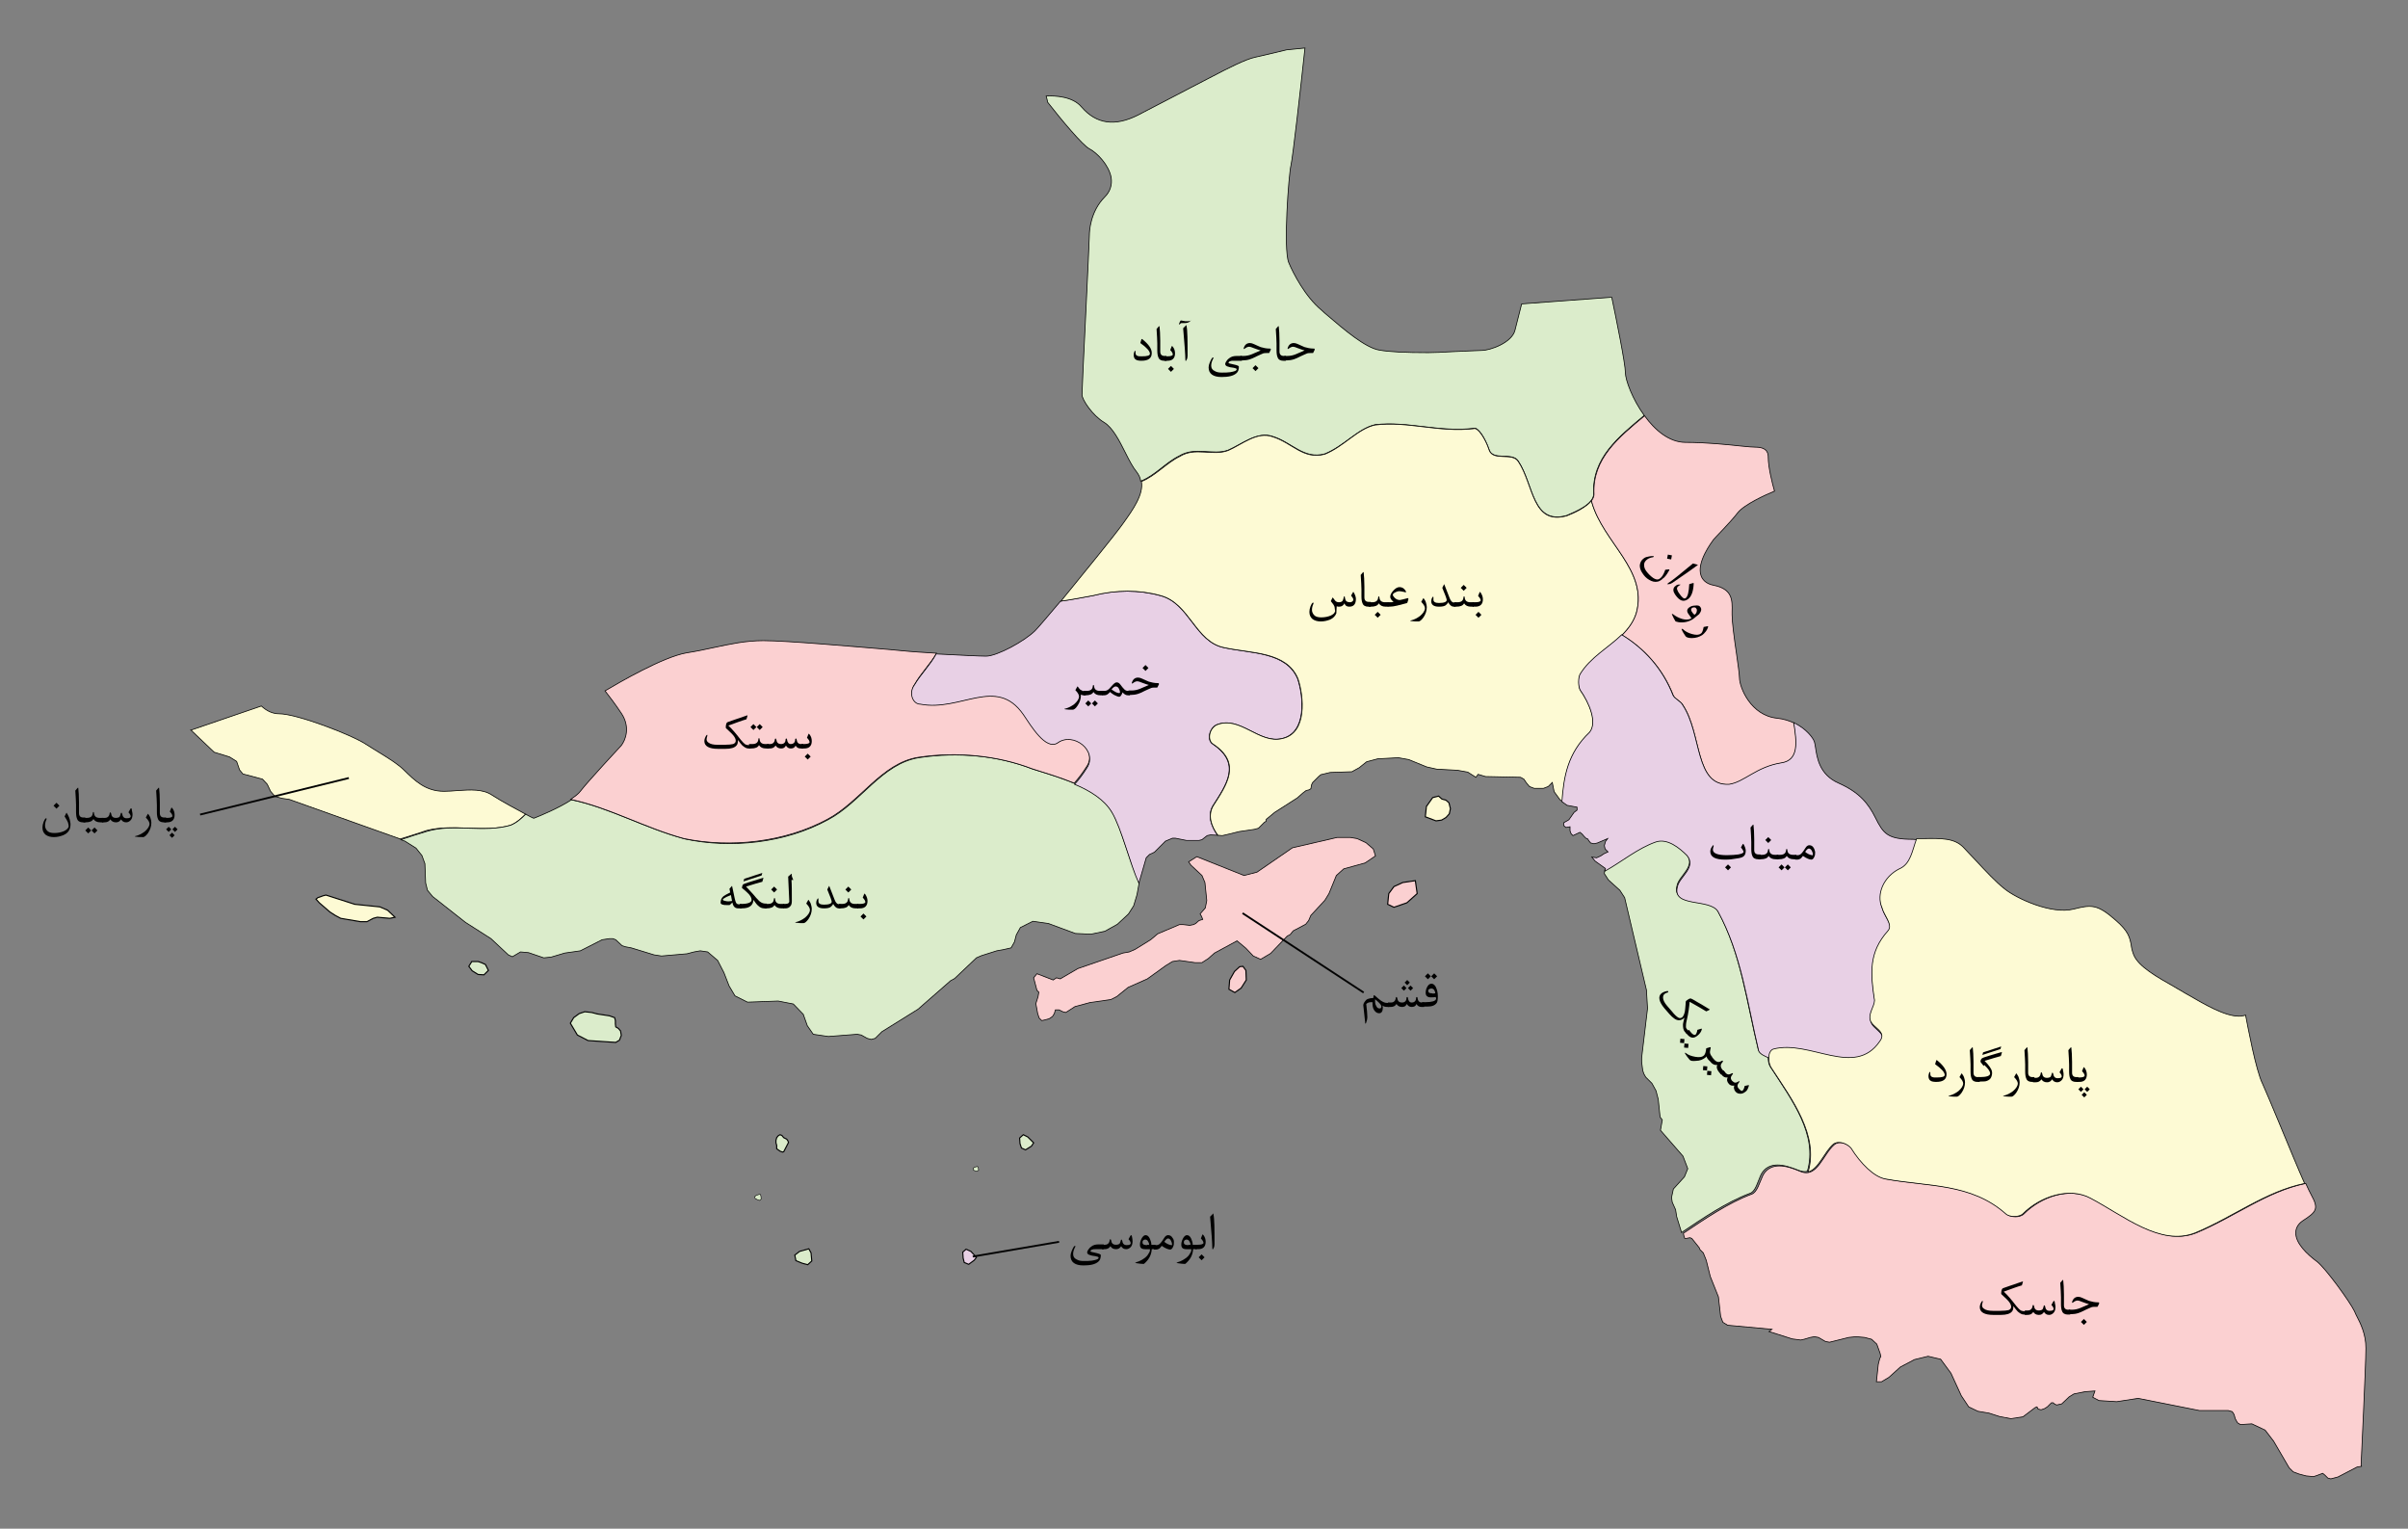 



    


  
<svg version="1.1" id="Layer_1" xmlns="http://www.w3.org/2000/svg" xmlns:xlink="http://www.w3.org/1999/xlink" x="0px" y="0px" viewBox="0 0 652.3 414" style="enable-background:new 0 0 652.3 414;" xml:space="preserve" width="100%" height="100%">
<rect x="0" y="0" width="652.3" height="414" fill="#808080" stroke="none"/>
<style type="text/css">
	.st0{fill:#FDFAD4;stroke:#010101;stroke-width:0.2;stroke-miterlimit:10;}
	.st1{fill:#DBECCB;stroke:#010101;stroke-width:0.2;stroke-miterlimit:10;}
	.st2{fill:#FBD0D1;stroke:#010101;stroke-width:0.2;stroke-miterlimit:10;}
	.st3{fill:#E8D0E5;stroke:#010101;stroke-width:0.2;stroke-miterlimit:10;}
	.st4{fill:#DBECCB;stroke:#010101;stroke-width:0.3;stroke-miterlimit:10;}
	.st5{fill:#FDFAD4;stroke:#010101;stroke-width:0.3;stroke-miterlimit:10;}
	.st6{fill:#FBD0D1;stroke:#010101;stroke-width:0.3;stroke-miterlimit:10;}
	.st7{fill:#DBECCB;stroke:#010101;stroke-width:0.15;stroke-miterlimit:10;}
	.st8{fill:#E8D0E5;stroke:#010101;stroke-width:0.3;stroke-miterlimit:10;}
	.st9{fill:none;stroke:#020202;stroke-width:0.5;stroke-miterlimit:10;}
</style>

	<path class="st0 area" d="M138.3,223.5c1.7-0.7,2.9-1.9,4.1-3c-2.2-1.2-6.2-3.3-9-5.1c-2.6-1.8-6-1.5-9.5-1.3c-1.2,0.1-2.4,0.2-3.6,0.2
		c-5.1,0-8-3-10.7-5.6c-1.7-1.7-4.1-3.2-6.7-4.8c-1.2-0.7-2.4-1.5-3.7-2.3c-3.9-2.6-18.8-8.3-23.6-8.3c-1.8,0-3.4-0.8-4.8-2.1
		c0,0,0,0,0,0l-19,6.5c0,0-0.1,0-0.1,0l6.3,6l4.2,1.3l1.9,1.2l0.8,2.3l0.9,1.1l5.3,1.4l1.3,1.4l0.9,1.9l1.2,1.4l1.9,0.5l2,0.3
		l30,10.7c2.4-0.7,4.8-1.5,7.2-2.3C123.1,223,131,225.6,138.3,223.5z" id="_x34_20" title="پارسیان"></path>
	<path class="st1 area" d="M279.8,208.3c-9.4-3.7-20.4-4.7-30.9-3.1c-10,1.6-15.7,12.1-24.6,16.8c-11.5,6.3-26.2,7.9-38.8,5.2
		c-10.8-2.9-20.2-8.4-30.7-10.6c-3.5,2.3-8.9,4.5-9.7,4.8l-0.5,0.2l-0.5-0.2c-0.1,0-0.7-0.4-1.7-0.9c-1.2,1.2-2.4,2.3-4.1,3
		c-7.3,2.1-15.2-0.5-22.5,1.6c-2.4,0.7-4.8,1.5-7.2,2.3l1.1,0.4l3,1.9l1.6,2l0.8,2.2l0.2,5.2l0.5,2l1.4,1.7l8.9,7l6.9,4.4l4.7,4.4
		l1.1,0.5l2.2-1.3l2.2,0.2l4.1,1.4l2-0.2l3.7-1.1l4.2-0.6l5.9-3l2-0.3h0.9l0.8,0.3l1.7,1.6l0.9,0.3l1.6,0.3l6.2,1.9l2,0.3l6.9-0.6
		l1.9-0.5l1.7-0.3l2,0.3l2.7,2.3l1.7,3.3l1.4,3.6l1.6,2.7l3.4,1.7l8.3-0.3l4.1,0.8l2.7,2.8l1.1,3.1l1.6,2.3l4.1,0.6l7.8-0.6l1.1,0.2
		l1.6,0.9l1.1,0.3l1.1-0.3l0.6-0.6l0.6-0.6l0.6-0.6l9.8-6.1l8.8-7.7l1.1-0.6l5.9-5.6l1.4-0.6l4.1-1.3l1.7-0.3l2.2-0.5l0.9-1.6
		l0.5-1.9l1.1-2l3.4-1.7l4.2,0.6l7.3,2.7l4.2,0.2l3.8-0.8l3.4-1.9l3-2.8l1.4-2.2l0.9-3l0.6-3.3l-1.3-3.1l-1-2.7l-0.8-2.4l-2.1-6.2
		l-0.6-1.5c-2.4-5.2,1,1-1.6-3.3C297.6,213.6,288.2,210.9,279.8,208.3z" id="_x38_66" title="بندرلنگه"></path>
	<path class="st2 area" d="M286.6,201c-3.2,2.1-7.2-4.6-9.3-7.7c-7.3-10.5-16.9-0.6-27.9-2.8c-2.1,0-3.1-3.1-1.6-5.2
		c1.6-2.9,4.2-5.4,5.9-8.4c-3.3-0.2-6.7-0.4-9.6-0.7l-3.2-0.3c-9.7-0.8-27.7-2.4-34.1-2.4c-4.8,0-8.9,0.9-13.6,1.9
		c-2.3,0.5-4.6,1-7.2,1.4c-6.4,1.1-18.4,8.1-22.1,10.3c1,1.3,2.8,3.6,4.5,6.2c2.4,3.7,1,7.2-0.1,8.6c-0.2,0.2-9.2,9.9-11.1,12.4
		c-0.5,0.7-1.5,1.4-2.6,2.2c10.5,2.2,20,7.7,30.7,10.6c12.6,2.6,27.3,1,38.8-5.2c8.9-4.7,14.7-15.2,24.6-16.8
		c10.5-1.6,21.5-0.5,30.9,3.1c3.8,1.2,7.8,2.4,11.4,3.9c1.2-1.4,2.3-2.8,3.3-4.4C297.6,203.1,290.8,197.8,286.6,201z" id="_x38_62" title="بستک"></path>
	<path class="st3 area" d="M328.5,218.3c3.7-5.8,7.9-11.5,0-16.8c-1.6-1-1-4.2,1-5.2c6.3-2.6,11.5,5.2,17.8,3.7
		c6.8-1.6,5.8-11.5,4.2-16.2c-3.1-7.3-12.6-6.8-19.9-8.4c-7.9-1.6-9.4-12.1-17.3-14.1c-5.8-1.6-12.1-1.6-18.3,0
		c-2.8,0.5-5.8,1.1-8.7,1.5c-3.3,3.9-6,7.1-6.9,8c-2.8,2.8-10.3,6.9-13.3,6.9c-1.7,0-7.5-0.3-13.5-0.6c-1.6,3-4.2,5.5-5.9,8.4
		c-1.6,2.1-0.5,5.2,1.6,5.2c11,2.1,20.6-7.7,27.9,2.8c2.1,3.1,6.1,9.8,9.3,7.7c4.2-3.1,11,2.1,7.9,6.8c-1,1.6-2.1,3.1-3.3,4.4
		c4.3,1.8,8.1,4.2,10.1,7.6c2.6,4.3,4.9,14,7.3,19.2l2-6.9l0.9-0.9l1.3-0.6l3-3l1.9-0.8h0.8l3,0.6h3.4l0.8-0.2l1.4-1.1l0.9-0.2
		l1.9,0.1C328,223.6,327.1,220.8,328.5,218.3z" id="_x34_34" title="خمیر"></path>
	<path class="st2 area" d="M640.9,365.1c0-3.8-1.4-6.6-2.7-9.1l-0.4-0.9c-1.2-2.5-7.7-11.5-10.1-13.4c-2.7-2-5.9-5-5.8-7.9
		c0-0.9,0.4-2.2,1.9-3.2c3.7-2.4,4.4-3.2,2.3-7c-0.4-0.7-0.9-1.8-1.5-3.1c-10.7,2.2-19.3,9.1-29.7,13.4c-9.4,3.7-19.4-4.7-28.3-9.4
		c-5.8-3.1-13.6-0.5-18.3,4.2c-1,1.1-3.7,1.1-4.7,0c-9.4-8.4-21-7.3-32.5-9.4c-3.1-0.5-6.8-4.2-9.4-8.4c-1-1-3.1-2.1-4.7-1
		c-3.2,2.6-4.7,9.4-9.4,7.3c-3.7-1.6-7.9-2.6-10,1c-1,2.1-1.6,4.7-3.1,5.2c-6.4,2.4-12.5,6.6-18.5,10.6l0.2,0.9l0.2,0.5h0.3l1.1-0.2
		l0.5,0.2l2,2.5l0.2,0.5l0.9,0.9l0.8,2l1.1,4.4l2.2,5.5l0.6,5.3l0.6,1.6l1.3,0.8L480,360l-0.8,0.6l6.3,2l2.3,0.3l0.9-0.2l1.7-0.5
		l1.1-0.2l1.1,0.2l1.9,1.1l1.1,0.2l5.2-1.3l2-0.2l2.3,0.2l1.9,0.5l1.4,1.3l0.9,2.5l0.2,0.9l-0.2,0.3l-0.2,0.6l-0.3,1.2l-0.5,4.7h1.4
		l2-1.2l3.1-2.8l3.8-2l3.7-0.9l3.4,0.8l2.8,3.8l2.8,6.1l2,3l2.5,1.2l3,0.5l2.8,0.9l3.1,0.6l3.3-0.5l3.3-2.5l0.5-0.2l0.3,0.6l0.8,0.2
		l0.9-0.3l0.8-0.5l1.1-1.1h0.5l0.3,0.3l0.6,0.3l1.4-0.3l2-1.9l1.3-0.8l3-0.6l2.7-0.2l-0.6,1.7l1.7,0.9l4.8,0.3l5.8-0.9l16.6,3.3h7.8
		l1.1,0.3l0.5,0.8l0.3,1.1l0.6,1.1l0.8,0.5l3.1-0.2l3.6,1.7l2.3,3l4.2,7.2l1.1,1.1l1.6,0.6l1.9,0.5l2,0.2l0.9-0.3l0.8-0.3l0.8-0.3
		l0.6,0.5l0.8,0.8l0.8,0.2l1.9-0.5l5.2-2.7l1.2-0.2c-0.1-0.2-0.1-0.4-0.1-0.5C639.6,396.3,640.9,369.6,640.9,365.1z" id="_x38_69" title="جاسک"></path>
	<path class="st1 area" d="M476.3,284.3c-3.2-13.1-4.7-26.2-11-37.7c-2.1-3.7-12.6-1-11-6.8c0.5-2.6,5.2-5.2,2.6-8.4
		c-2.1-2.1-5.2-4.7-8.4-3.7c-4.9,1.7-9.2,5.4-13.8,7.9l-0.1,1l1.1,1.7l3.1,2.8l1.3,2l5.9,25l0.3,5l-1.6,13.4v1.1l0.3,2.3l0.3,0.9
		l0.5,0.9l1.7,1.7l1.1,2l0.6,2.3l0.5,4.8l0.6,0.8l-0.5,2.8l6.1,7l1.3,3.4l-0.9,2.2l-3,3.3l-0.5,2.3l0.2,1.3l0.9,2l0.3,1.9l1.2,3.9
		l0.1,0.4c6-4,12.1-8.2,18.5-10.6c1.6-0.5,2.1-3.1,3.1-5.2c2.1-3.7,6.3-2.6,10-1.1c1,0.4,1.8,0.5,2.5,0.3c2.9-9.9-4.2-19.3-9.9-28.1
		c-0.6-0.8-0.8-2.1-0.7-3.2C477.8,285.8,476.6,285.1,476.3,284.3z" id="_x34_36" title="سیریک"></path>
	<path class="st1 area" d="M332.7,121.9c3.7-1.6,7.9-5.2,12.1-3.7c5.2,1.6,8.4,6.3,14.1,4.7c5.2-2.1,8.9-6.8,13.6-7.9
		c8.9-1,17.3,2.1,26.7,1c1.1-0.5,3.1,2.6,4.2,5.8c1,3.1,6.3,0.5,7.9,3.1c4.2,6.3,3.7,17.3,13.1,14.7c2.6-1.1,7.3-3.1,7.3-5.8
		c-0.5-9.8,6.8-15.5,13.7-21.3c-3.2-4.4-5.1-9.6-5.1-11.6c0-2.4-2.5-14.7-3.7-20.4l-24.4,1.8l-1.8,7.1c-0.8,3.4-6.7,5.5-9,5.5
		c-1,0-4.1,0.2-7.2,0.3c-3.2,0.2-6.3,0.3-7.3,0.3c-6.2,0-10.6-0.2-13.3-0.7c-3.7-0.6-9.6-5.6-13.9-9.3c-0.6-0.5-1.2-1-1.7-1.5
		c-4.4-3.6-7.7-10-8.9-12.9c-1.5-3.7,0-23.8,0.6-26.3c0.5-2,2.8-22.4,3.8-31.8l-5,0.5c-0.7,0.2-5.4,1.3-8.5,2
		c-2.5,0.5-7.8,3.2-11.6,5.2c-0.9,0.5-1.8,0.9-2.5,1.3c-1.8,0.9-4.6,2.4-7.5,3.9c-3.6,1.9-7.3,3.8-10.2,5.3
		c-6.2,3.1-11.2,2.4-15.2-2.2c-2.4-2.9-7.1-3.1-9.6-3c0.2,0.7,0.3,1.2,0.4,1.7c3.5,4.5,9.5,11.7,11.3,12.6c2.1,1.1,5.3,4.4,5.9,7.8
		c0.3,2-0.3,3.8-1.7,5.2c-4.1,4.1-4.2,9.7-4.2,10.3c0,1-0.5,11.1-1,21.7c-0.5,10.1-1,20.6-1,21.6c0,1.3,2.8,5.6,6,7.5
		c2.3,1.4,4.1,4.9,5.8,8.3c1,2,2,3.9,3,5.1c0.6,0.8,1,1.6,1.1,2.5c3.9-1.5,6.7-5,10.4-6.8C323.8,120.8,328.5,123.4,332.7,121.9z" id="_x38_57" title="حاجی آباد"></path>
	<path class="st0 area" d="M430.7,198.4c2.1-2.6,0-7.9-2.6-11.5c-0.5-1-0.5-3.1,0-4.2c4.2-6.8,13.1-9.4,15.2-16.8
		c3.1-11.5-8.9-18.9-12.1-29.9c0-0.1-0.1-0.3-0.1-0.4c-1.4,1.8-4.6,3.3-6.7,4.1c-9.4,2.6-8.9-8.4-13.1-14.7c-1.6-2.6-6.8,0-7.9-3.1
		c-1-3.1-3.1-6.3-4.2-5.8c-9.4,1.1-17.8-2.1-26.7-1c-4.7,1-8.4,5.8-13.6,7.9c-5.8,1.6-8.9-3.1-14.1-4.7c-4.2-1.6-8.4,2.1-12.1,3.7
		c-4.2,1.6-8.9-1-13.1,1.6c-3.7,1.8-6.6,5.3-10.4,6.8c0.6,3.5-2.2,7.5-5,11.4c-2.2,3.1-10.6,13.4-16.8,21c3-0.4,5.9-1,8.7-1.5
		c6.3-1.6,12.6-1.6,18.3,0c7.9,2.1,9.4,12.6,17.3,14.1c7.3,1.6,16.8,1,19.9,8.4c1.6,4.7,2.6,14.7-4.2,16.2
		c-6.3,1.6-11.5-6.3-17.8-3.7c-2.1,1-2.6,4.2-1,5.2c7.9,5.2,3.7,11,0,16.8c-1.4,2.5-0.6,5.3,1.3,7.9l1.2,0.1l0.9-0.2l3.7-0.9
		l4.1-0.6l1.1-0.3l1.6-1.6l0.5-0.3v-0.5l2.3-1.9l6.1-3.9l1.6-1.4l0.8-0.6l0.8-0.2l0.5-0.3l0.2-1.1l0.3-0.6l1.6-1.6l0.6-0.5l2.5-0.6
		l5.9-0.2l2-1.1l2-1.6l3-0.8l5.6-0.3l2.8,0.5l4.9,2l2.7,0.6l5.6,0.3l2.8,0.5l2.2,1.4l0.6-0.8l2,0.6l9.5,0.2l0.9,0.5l0.6,0.9l0.9,1.1
		l1.3,0.5h2.5l1.3-0.5l1.1-1.1l0.5,2.5l1.6,2.2l0.7,0.5C423.7,210.4,424.7,204,430.7,198.4z" id="_x38_59" title="بندرعباس"></path>
	<path class="st2 area" d="M453.3,188.4c0.5,1,2.1,1.6,2.6,2.6c5.2,7.9,3.1,22,12.6,21.5c4.2-0.5,7.3-4.7,14.1-5.8
		c4.9-0.7,4.2-5.8,3.4-10.9c-1.3-0.6-2.8-1.1-4.6-1.3c-7.1-0.7-10.2-8.3-10.2-11c0-0.8-0.4-3.7-0.8-6.5c-0.6-4-1.2-8.6-1.2-10.5
		l0-0.8c0.1-3.2,0.1-6.2-5-7.2c-2.2-0.4-3.1-1.7-3.4-2.6c-1.3-3.6,2.9-9.1,3.4-9.8c0.1-0.2,4.6-4.7,6.5-7.2c1.8-2.3,7.6-4.9,10-5.9
		c-0.6-2-1.7-6.5-1.7-9.1c0-0.8,0-2.8-3.4-2.8c-0.7,0-2-0.1-3.9-0.3c-3.8-0.4-9.4-1-15.1-1c-4.4,0-8.3-3.3-11.1-7.2
		c-6.9,5.8-14.2,11.5-13.7,21.3c0,0.6-0.3,1.2-0.7,1.7c0,0.1,0.1,0.3,0.1,0.4c3.1,11,15.2,18.3,12.1,29.9c-0.7,2.4-2.2,4.4-3.9,6.1
		C445.5,175.7,450.5,181.2,453.3,188.4z" id="_x34_77" title="رودان"></path>
	<path class="st3 area" d="M518.2,227.3c-6.9,0-8-1.5-10.2-5.9c-1.9-3.8-4.3-6.8-9.9-9.3c-5.3-2.3-5.9-7-6.3-9.7
		c-0.1-0.6-0.2-1.2-0.3-1.5c-0.3-1-2.2-3.6-5.6-5.2c0.8,5.2,1.5,10.2-3.4,10.9c-6.8,1.1-10,5.2-14.1,5.8
		c-9.4,0.5-7.3-13.6-12.6-21.5c-0.5-1-2.1-1.6-2.6-2.6c-2.8-7.2-7.8-12.7-13.9-16.4c-3.6,3.5-8.5,6.1-11.3,10.7
		c-0.5,1-0.5,3.1,0,4.2c2.6,3.7,4.7,8.9,2.6,11.5c-6,5.7-7,12.1-7.5,18.8l1.4,1l2.7,0.5v0.8l-0.8,0.6L425,222l-0.5,0.3l-0.9,0.5v0.8
		l0.6,0.5l1.1-0.2v1.1l0.3,0.8l0.5,0.5l1.9-0.9l0.6,0.5l0.5,0.6l0.5,0.5l0.5,0.2l0.3,0.5l0.5,0.6l0.9,0.2l0.9-0.2l2.8-1.2l-0.6,0.8
		l-0.3,1.1l0.2,0.9l0.8,0.8l-1.1,0.5l-0.9,0.6l-1.1,0.5l-1.3-0.2l0.9,1.1l2.8,2l-0.1,0.7c4.6-2.6,8.9-6.2,13.8-7.9
		c3.1-1,6.3,1.6,8.4,3.7c2.6,3.2-2.1,5.8-2.6,8.4c-1.6,5.8,8.9,3.1,11,6.8c6.3,11.5,7.9,24.6,11,37.7c0.3,0.8,1.5,1.4,3,2
		c0.1-1,0.5-1.8,1.2-2c10-2.6,22,7.9,28.8-2.1c2.1-2.6-2.1-3.7-2.6-5.8c-0.5-2.1,1.6-4.2,1.1-5.8c-1.1-6.8-1.6-12.6,3.7-18.3
		c1.6-1.6-1-4.2-1.6-6.3c-1.6-3.7,0.5-8.4,4.7-10.5c3.1-1.4,3.5-5,4.7-8.2C518.9,227.3,518.6,227.3,518.2,227.3z" id="_x38_77" title="میناب"></path>
	<path class="st0 area" d="M617.6,304.6c-2-4.9-4-9.5-4.7-11.1c-1.8-3.6-4-15.5-4.6-18.6c-0.3,0.1-0.5,0.2-0.8,0.2
		c-0.3,0.1-0.6,0.1-1,0.1c-3.9,0-9.3-3.2-13.8-5.8c-0.6-0.3-1.2-0.7-1.7-1c-0.6-0.3-1.2-0.7-1.9-1.1c-4.6-2.6-9.8-5.5-11.1-8.7
		c-0.4-1-0.6-1.9-0.7-2.8c-0.4-1.9-0.7-3.6-4.2-6.6c-5-4.4-6.6-4.2-11.4-3c-5.9,1.5-15.4-2.8-18.7-5.5c-2.3-1.8-5.1-4.8-7.8-7.7
		c-1.2-1.3-2.4-2.5-3.4-3.6c-2.4-2.4-5.8-2.4-10.8-2.3c-0.6,0-1.2,0-1.8,0c-1.2,3.2-1.6,6.9-4.7,8.2c-4.2,2.1-6.3,6.8-4.7,10.5
		c0.5,2.1,3.1,4.7,1.6,6.3c-5.2,5.8-4.7,11.5-3.7,18.3c0.5,1.6-1.6,3.7-1.1,5.8c0.5,2.1,4.7,3.1,2.6,5.8c-6.8,10-18.9-0.5-28.8,2.1
		c-1.6,0.5-1.6,3.7-0.5,5.2c5.7,8.7,12.8,18.2,9.9,28.1c2.9-0.8,4.4-5.5,6.9-7.6c1.6-1,3.7,0,4.7,1.1c2.6,4.2,6.3,7.9,9.4,8.4
		c11.5,2.1,23.1,1.1,32.5,9.4c1,1,3.7,1,4.7,0c4.7-4.7,12.6-7.3,18.3-4.2c8.9,4.7,18.9,13.1,28.3,9.4c10.4-4.3,19-11.2,29.7-13.4
		C622.6,316.7,620,310.4,617.6,304.6z" id="_x31_05" title="پاسارگاد"></path>

			<polygon class="st4 area" points="167.5,278.5 166.8,278.1 166.7,277.3 166.7,276.4 166.5,275.6 165.1,275.1 161.8,274.6 160.3,274.2 
				158.4,274 156.9,274.5 155.4,275.6 154.5,277.1 156.4,280.3 159.3,281.8 166.8,282.3 167.8,281.7 168.3,280.4 168.1,279.2 			" id="_x31_02" title="کیش"></polygon>
			<polygon class="st5 area" points="391.7,216.7 390.6,216.4 389.7,215.6 388.1,216 386.4,218.4 386.1,221.2 389,222.3 390.5,222.1 
				391.7,221.4 392.6,220.4 392.9,219 392.5,217.4 			" id="POLYGON_16" title=""></polygon>
			<polygon class="st2 area" points="370,228.2 367.6,227.1 365.8,226.8 362.2,226.8 350.1,229.6 340.5,236.2 337,237.1 324.2,232 
				322,233.4 322.6,234.3 324,235.6 325.6,237.1 326.4,239 326.9,243.9 326.5,245.9 325.1,247.5 325.5,248.2 325.8,249 324.8,249.3 
				323.9,250.1 323.3,250.4 322.3,250.6 320.5,250.4 319.5,250.4 313.6,252.9 311.7,254.5 307.5,257.1 305.9,257.8 304.2,258.1 
				292,262.3 287.2,265.1 286.2,264.8 285.3,265.4 280.9,263.7 280,264.8 280.9,268.2 281.4,268.7 281.2,269.9 280.6,271.8 
				281.1,274.5 281.5,275.7 282.2,276.4 283.1,276.2 284.2,275.9 285.1,275.3 285.6,274.5 285.9,273.5 286.9,273.5 287.9,274 
				288.7,274.2 289.5,273.7 291.2,272.6 295.3,271.5 300.9,270.7 302.5,269.9 305.6,267.4 310.8,265.1 315.8,261.5 317.6,260.4 
				319.5,260.1 323.7,260.7 325.6,260.7 327.3,259.6 329,258.1 335.1,254.8 337.5,256.8 339.5,258.9 341.5,259.8 344.2,258.2 
				348.7,253.5 349.5,253.1 350.3,252.1 353.7,250.3 354.5,249.3 355.1,247.9 358.9,243.8 360,242 362,237.1 364,235.3 369.8,233.7 
				372.6,231.8 372,229.9 			" id="POLYGON_17" title=""></polygon>
			<polygon class="st6 area" points="380,239 377.6,240.1 376.2,242 375.9,244.9 377.6,245.7 381.1,244.5 383.9,242 383.4,238.5 			" id="POLYGON_18" title=""></polygon>
			<polygon class="st5 area" points="102.9,245.6 96.1,244.9 88.3,242.4 87.5,242.6 86.7,242.9 86.1,243.1 85.6,243.5 86.5,244.5 
				89.4,247 90.8,247.9 92.3,248.7 97.6,249.6 99.4,249.6 101.1,248.7 102.2,248.4 105.6,248.7 107,248.4 105,246.5 			" id="POLYGON_19" title=""></polygon>
			<polygon class="st4 area" points="130.4,260.7 129.5,260.4 127.8,260.4 127,261.7 127.9,262.9 129.5,263.9 131.1,264 132.3,262.8 
				131.5,261.2 			" id="POLYGON_20" title=""></polygon>
			<polygon class="st6 area" points="336.7,261.7 335.8,261.8 334.4,263.1 333.1,265.4 332.9,267.9 334.5,268.8 336.2,267.6 337.6,265.4 
				337.5,262.8 			" id="POLYGON_21" title=""></polygon>

		<polygon class="st4 area" points="219.1,338.2 216.6,338.9 215.3,339.9 215.6,341.4 217.3,342.1 218.8,342.5 219.9,341.5 219.7,339.3 
					" id="POLYGON_22" title=""></polygon>
		<polygon class="st7 area" points="205.9,323.4 204.9,323.7 204.4,324.1 204.6,324.6 205.2,324.9 205.8,325.1 206.2,324.7 206.1,323.8 
					" id="POLYGON_23" title=""></polygon>
		<polygon class="st7 area" points="264.8,315.9 264,316.1 263.6,316.4 263.7,316.9 264.2,317.1 264.7,317.2 265.1,316.9 265,316.2 		" id="POLYGON_24" title=""></polygon>
		<polygon class="st8 area" points="264.5,340.5 263,338.9 261.7,338.3 260.8,339.1 260.9,340.7 261.2,341.9 262.4,342.4 263.9,341.3 		
			" id="_x38_54" title="ابوموسی"></polygon>
		<polygon class="st4 area" points="280,309.5 278.4,307.9 277.2,307.3 276.2,308.2 276.3,309.7 276.7,310.9 277.8,311.4 279.4,310.4 		
			" id="POLYGON_26" title=""></polygon>
		<polygon class="st4 area" points="212.3,311.9 213.6,309.4 213.4,308.9 213.1,308.5 212.7,308.3 212.3,308.1 211.8,307.5 211.3,307.3 
			210.8,307.6 210.4,308.1 210.2,308.8 210.2,309.5 210.4,310.2 210.4,311.1 210.8,311.4 211.4,311.8 212,312 		" id="POLYGON_27" title=""></polygon>

	<line class="st9 area" x1="286.9" y1="336.3" x2="263.5" y2="340.3" id="LINE_28" title=""></line>
	<line class="st9 area" x1="94.5" y1="210.7" x2="54.2" y2="220.6" id="LINE_29" title=""></line>
	<line class="st9 area" x1="369.4" y1="268.8" x2="336.6" y2="247.3" id="LINE_30" title=""></line>

<g id="G_31" class="area" title="">
	<path d="M312,95.6c0,1.4-0.9,2.1-2.8,2.1c-0.7,0-1.2-0.1-1.5-0.3c-0.4-0.2-0.6-0.7-0.6-1.3c0-0.3,0.1-0.6,0.2-0.9
		c0.1-0.1,0.1-0.2,0.2-0.2c0.1,0,0.1,0.1,0.1,0.3c0,0.1,0,0.2,0,0.3c0,0.4,0.2,0.7,0.6,0.8c0.2,0.1,0.6,0.1,1.1,0.1
		c1.5,0,2.2-0.2,2.2-0.7c0-0.7-0.9-1.7-2.6-2.9l0.3-1c0-0.1,0.1-0.1,0.1-0.1c0,0,0.1,0,0.2,0.1C311.1,93.2,312,94.4,312,95.6z" id="PATH_32" class="area" title=""></path>
	<path d="M316,97.7h-0.7c-0.7,0-1.3-0.3-1.5-0.9c-0.2-0.4-0.3-1.1-0.3-1.9v-1.9c0-0.9-0.1-2.2-0.2-3.9l0.6-0.7
		c0.1-0.1,0.2-0.1,0.2,0c0.1,0.9,0.2,2.2,0.2,3.9v2.9c0,0.8,0.4,1.2,1.2,1.2h0.5V97.7z" id="PATH_33" class="area" title=""></path>
	<path d="M318.3,95.7c0,1.3-0.7,2-2,2h-0.8v-1.2h0.7c1,0,1.5-0.2,1.5-0.5c0-0.3-0.2-0.7-0.7-1.2l0.4-1c0-0.1,0.1-0.1,0.1-0.1
		c0,0,0.1,0.1,0.2,0.2C318.1,94.4,318.3,95,318.3,95.7z M318,99.9l-0.8,0.8l-0.8-0.8l0.8-0.8L318,99.9z" id="PATH_34" class="area" title=""></path>
	<path d="M322.4,87c-0.4,0.4-1,0.5-1.6,0.5c-0.1,0-0.2,0-0.4,0s-0.3,0-0.4,0c-0.1,0-0.2,0.1-0.3,0.2c-0.1,0.1-0.2,0.2-0.2,0.2
		c-0.1,0-0.1-0.1-0.1-0.2c0-0.1,0.1-0.3,0.2-0.5c0.1-0.3,0.2-0.4,0.3-0.4c0.1,0,0.3,0,0.6,0.1c0.3,0,0.5,0.1,0.6,0.1
		c0.6,0,1,0,1.3-0.1c0.2,0,0.3-0.1,0.3-0.1c0,0,0.1,0,0.1,0C322.6,86.8,322.5,86.8,322.4,87z M321.7,96.4c0,0.4-0.1,0.8-0.3,1.1
		c-0.1,0.2-0.2,0.3-0.2,0.3c0,0-0.1-0.1-0.1-0.4c0-1.2-0.2-4-0.6-8.5l0.8-0.8c0.1-0.1,0.1-0.1,0.1-0.1c0,0,0,0.1,0,0.2
		C321.7,89.5,321.7,92.3,321.7,96.4z" id="PATH_35" class="area" title=""></path>
	<path d="M336.4,97.7h-2.3c-0.3,0-0.6,0-0.8,0.1c-0.4,0.1-0.5,0.3-0.5,0.5c0,0.1,0.5,0.2,1.4,0.4c1,0.2,1.4,0.4,1.4,0.6
		c0,0.8-0.2,1.4-0.7,1.8c-0.8,0.7-2.1,1-4,1c-2.3,0-3.5-0.9-3.5-2.6c0-0.4,0.1-0.8,0.3-1.3c0.2-0.5,0.4-0.9,0.6-1.2
		c0.1-0.1,0.2-0.2,0.3-0.2c0.1,0,0.1,0,0.1,0.1c0,0.1,0,0.2-0.1,0.3c-0.3,0.6-0.5,1.2-0.5,1.8c0,0.7,0.3,1.2,1,1.5
		c0.5,0.3,1.1,0.4,1.9,0.4c0.8,0,1.5,0,2.2-0.1c1.2-0.2,1.8-0.4,1.8-0.8c0-0.2-0.3-0.3-0.8-0.4c-0.8-0.1-1.3-0.2-1.5-0.3
		c-0.5-0.1-0.8-0.4-0.8-0.7c0-0.2,0.1-0.5,0.4-0.9c0.2-0.3,0.4-0.5,0.7-0.7c0.5-0.4,1.1-0.6,2-0.6h1.4V97.7z" id="PATH_36" class="area" title=""></path>
	<path d="M344.2,94.8l-0.4,0.8c-0.7,0-1.3,0-1.6,0.1c-0.4,0.2-1,0.4-1.8,0.8c-0.8,0.4-1.4,0.7-1.8,0.8c-0.6,0.2-1.3,0.3-1.9,0.3H336
		v-1.2h0.8c0.9,0,1.7-0.2,2.4-0.5l2.3-1c-0.4-0.1-1-0.3-1.8-0.6c-0.7-0.3-1.1-0.4-1.3-0.4c-0.4,0-0.8,0.2-1.2,0.5
		c-0.1,0.1-0.1,0.1-0.2,0.1c-0.1,0-0.1,0-0.1-0.1c0,0,0-0.1,0-0.1c0.3-1,0.9-1.4,1.7-1.4c0.3,0,0.7,0.1,1.1,0.3
		c0.8,0.4,1.4,0.6,1.8,0.8c0.7,0.2,1.5,0.4,2.4,0.4c0.2,0,0.3,0,0.3,0.1C344.3,94.6,344.3,94.6,344.2,94.8z M340.9,99.7l-0.8,0.8
		l-0.8-0.8l0.8-0.8L340.9,99.7z" id="PATH_37" class="area" title=""></path>
	<path d="M348.3,97.7h-0.7c-0.7,0-1.3-0.3-1.5-0.9c-0.2-0.4-0.3-1.1-0.3-1.9v-1.9c0-0.9-0.1-2.2-0.2-3.9l0.6-0.7
		c0.1-0.1,0.2-0.1,0.2,0c0.1,0.9,0.2,2.2,0.2,3.9v2.9c0,0.8,0.4,1.2,1.2,1.2h0.5V97.7z" id="PATH_38" class="area" title=""></path>
	<path d="M356.1,94.8l-0.4,0.8c-0.7,0-1.3,0-1.6,0.1c-0.4,0.2-1,0.4-1.8,0.8c-0.8,0.4-1.4,0.7-1.8,0.8c-0.6,0.2-1.3,0.3-1.9,0.3
		h-0.7v-1.2h0.8c0.9,0,1.7-0.2,2.4-0.5l2.3-1c-0.4-0.1-1-0.3-1.8-0.6c-0.7-0.3-1.1-0.4-1.3-0.4c-0.4,0-0.8,0.2-1.2,0.5
		c-0.1,0.1-0.1,0.1-0.2,0.1c-0.1,0-0.1,0-0.1-0.1c0,0,0-0.1,0-0.1c0.3-1,0.9-1.4,1.7-1.4c0.3,0,0.7,0.1,1.1,0.3
		c0.8,0.4,1.4,0.6,1.8,0.8c0.7,0.2,1.5,0.4,2.4,0.4c0.2,0,0.3,0,0.3,0.1C356.2,94.6,356.1,94.6,356.1,94.8z" id="PATH_39" class="area" title=""></path>
</g>
<g id="G_40" class="area" title="">
	<path d="M450.8,156.4c-0.3,0.2-0.5,0.4-0.7,0.6c-0.3,0.2-0.6,0.4-1,0.5c-0.8,0.2-1.6,0-2.4-0.5c-0.7-0.4-1.3-1-1.8-1.8
		c-0.5-0.7-0.7-1.4-0.7-2.1c0.1-0.8,0.4-1.4,1.1-1.9c0.4-0.3,0.8-0.4,1.4-0.5c0.4-0.1,0.7-0.1,1-0.1c0.1,0,0.2,0,0.3,0.1
		c0,0.1,0,0.1,0,0.1c0,0-0.1,0-0.2,0.1c-0.7,0.1-1.2,0.3-1.6,0.6c-0.4,0.3-0.7,0.7-0.8,1.1c-0.1,0.6,0,1.3,0.5,2
		c0.6,0.8,1.2,1.4,1.9,1.9c0.6,0.4,1.1,0.5,1.4,0.4c0.1,0,0.3-0.1,0.4-0.2c0.2-0.1,0.5-0.4,0.7-0.7c0.2-0.3,0.5-0.8,0.8-1.7l0.9-0.1
		c0.1,0,0.2,0,0.2,0c0,0,0,0.1,0,0.2C451.8,155.1,451.4,155.8,450.8,156.4z M452.7,151.5l-1.1-0.2l0.2-1.1l1.1,0.2L452.7,151.5z" id="PATH_41" class="area" title=""></path>
	<path d="M453.1,157.8c-0.3,0.2-0.7,0.4-1.1,0.4c-0.2,0-0.3,0-0.4,0c0,0,0.1-0.1,0.3-0.3c1-0.6,3.2-2.4,6.7-5.3l1.1,0.3
		c0.1,0,0.2,0,0.2,0.1c0,0,0,0.1-0.1,0.1C458.7,153.9,456.5,155.5,453.1,157.8z" id="PATH_42" class="area" title=""></path>
	<path d="M457.2,162.3c-1.2,0.8-2.2,0.4-3.3-1.1c-0.4-0.6-0.6-1-0.6-1.4c0-0.5,0.2-0.9,0.7-1.2c0.2-0.2,0.5-0.3,0.9-0.3
		c0.2,0,0.3,0,0.3,0c0,0.1,0,0.1-0.2,0.2c-0.1,0.1-0.2,0.1-0.3,0.2c-0.3,0.2-0.5,0.5-0.4,0.9c0.1,0.2,0.2,0.6,0.5,1
		c0.8,1.2,1.4,1.7,1.8,1.4c0.6-0.4,0.9-1.7,1-3.8l1-0.3c0.1,0,0.2,0,0.2,0c0,0,0,0.1,0,0.2C458.7,160.3,458.1,161.7,457.2,162.3z" id="PATH_43" class="area" title=""></path>
	<path d="M458.7,167.6c-1.2,0.8-2.6,1.1-4,0.9c-0.5-0.1-0.7-0.2-0.8-0.2c-0.3-0.5-0.6-1-0.9-1.7c-0.1-0.2-0.1-0.4-0.1-0.4
		c0,0,0.2,0.1,0.4,0.2c0.6,0.5,1.4,0.9,2.3,1.2c0.4,0.1,0.8,0.2,1.2,0.2c0.5,0,0.9-0.1,1.1-0.2l0.3-0.2l-0.8-1.1
		c-0.5-0.7-0.5-1.3,0.2-1.8c0.4-0.3,0.9-0.5,1.6-0.5c0.7-0.1,1.2,0,1.4,0.4c0.4,0.5,0.3,1.1-0.3,1.9
		C459.8,166.7,459.3,167.1,458.7,167.6z M459,166.5c0.3-0.2,0.5-0.4,0.6-0.8c0.1-0.4,0.1-0.7-0.1-0.9c-0.1-0.2-0.3-0.3-0.5-0.3
		c-0.2,0-0.4,0-0.6,0.1c-0.4,0.3-0.4,0.7,0,1.2C458.5,166,458.7,166.2,459,166.5z" id="PATH_44" class="area" title=""></path>
	<path d="M461.1,172c-0.8,0.5-1.7,0.8-2.8,0.8c-0.9,0-1.5-0.2-1.7-0.5c-0.4-0.6-0.8-1.2-1-1.7c-0.1-0.2-0.1-0.3,0-0.3s0.1,0,0.3,0.1
		c0.6,0.6,1.4,1,2.4,1.3c1.1,0.3,1.9,0.3,2.4-0.1c0.4-0.2,0.6-0.8,0.8-1.8l1-0.2c0.1,0,0.1,0,0.2,0c0,0,0,0.1,0,0.2
		c-0.1,0.4-0.3,0.8-0.6,1.2C461.7,171.5,461.4,171.8,461.1,172z" id="PATH_45" class="area" title=""></path>
</g>
<g id="G_46" class="area" title="">
	<path d="M367.3,162.2c0,1.4-0.6,2.1-1.8,2.1c-0.7,0-1.1-0.3-1.3-0.9c-0.3,0.6-0.8,0.9-1.4,0.9c-0.2,0-0.5,0-0.7-0.1
		c0,0.6-0.1,1.2-0.1,1.9c-0.3,0.7-0.8,1.3-1.7,1.7c-0.8,0.3-1.6,0.5-2.5,0.5c-0.9,0-1.6-0.2-2.2-0.6c-0.6-0.5-0.9-1.1-0.9-2
		c0-0.5,0.1-0.9,0.3-1.5c0.2-0.4,0.3-0.7,0.5-0.9c0.1-0.1,0.2-0.1,0.2-0.1c0.1,0,0.1,0,0.1,0.1c0,0,0,0.1,0,0.2
		c-0.3,0.6-0.4,1.2-0.4,1.7c0,0.5,0.2,0.9,0.5,1.3c0.4,0.5,1.1,0.7,2,0.7c1,0,1.9-0.2,2.6-0.5c0.6-0.3,1-0.6,1.1-1
		c0.1-0.1,0.1-0.3,0-0.7c0-0.3-0.1-0.6-0.1-0.7c-0.1-0.3-0.4-0.8-1-1.5l0.4-0.8c0.1-0.1,0.1-0.2,0.1-0.2c0,0,0.1,0,0.1,0.1
		c0.3,0.4,0.5,0.7,0.6,0.8c0.3,0.3,0.6,0.4,1,0.4c0.4,0,0.8-0.1,1-0.4c0.1-0.2,0.2-0.4,0.3-0.9c0-0.2,0.1-0.3,0.2-0.3
		c0.1,0,0.1,0.1,0.1,0.3c0.1,0.5,0.2,0.8,0.4,1c0.2,0.2,0.6,0.3,1.1,0.3c0.2,0,0.4-0.1,0.5-0.2c0.2-0.1,0.3-0.3,0.3-0.5
		c0-0.3-0.2-0.6-0.6-1.1l0.5-0.9c0.1-0.1,0.1-0.1,0.1-0.1c0,0,0.1,0.1,0.1,0.1C367.1,161.1,367.3,161.7,367.3,162.2z" id="PATH_47" class="area" title=""></path>
	<path d="M371.3,164.3h-0.7c-0.7,0-1.3-0.3-1.5-0.9c-0.2-0.4-0.3-1.1-0.3-1.9v-1.9c0-0.9-0.1-2.2-0.2-3.9l0.6-0.7
		c0.1-0.1,0.2-0.1,0.2,0c0.1,0.9,0.2,2.2,0.2,3.9v2.9c0,0.8,0.4,1.2,1.2,1.2h0.5V164.3z" id="PATH_48" class="area" title=""></path>
	<path d="M376.2,164.3h-0.8c-0.9,0-1.5-0.3-1.9-0.9c-0.3,0.6-1,0.9-2.1,0.9h-0.6v-1.2h0.9c1,0,1.5-0.4,1.6-1.1
		c0-0.3,0.1-0.5,0.2-0.5s0.2,0.2,0.2,0.5c0.1,0.7,0.6,1.1,1.5,1.1h0.9V164.3z M374,166.5l-0.8,0.8l-0.8-0.8l0.8-0.8L374,166.5z" id="PATH_49" class="area" title=""></path>
	<path d="M381.5,162.4l-0.3,0.9l-2.7,0.7c-0.8,0.2-1.5,0.3-2.1,0.3h-0.5v-1.2h0.8c0.2,0,0.4,0,0.8-0.1c-0.6-0.5-0.9-0.9-0.9-1.4
		c0-0.4,0.2-0.9,0.7-1.5c0.6-0.7,1.2-1.1,1.8-1.1c0.7,0,1.2,0.3,1.6,0.9c0.1,0.2,0.2,0.3,0.2,0.4c0,0,0,0.1-0.1,0.1
		c-0.1,0-0.2,0-0.5-0.1c-0.5-0.1-0.9-0.2-1.3-0.2c-0.3,0-0.6,0.1-1,0.3c-0.4,0.2-0.7,0.4-0.7,0.7c0,0.2,0.2,0.5,0.5,0.8
		c0.4,0.4,0.9,0.6,1.4,0.6c0.2,0,0.9-0.2,2.1-0.5c0.1,0,0.1,0,0.2,0c0,0,0,0,0,0C381.5,162.2,381.5,162.3,381.5,162.4z" id="PATH_50" class="area" title=""></path>
	<path d="M386.5,164.4c0,1-0.3,1.9-0.9,2.8c-0.5,0.7-1,1.1-1.3,1.1c-0.8,0-1.4,0-2-0.1c-0.2,0-0.3-0.1-0.3-0.1s0.1-0.1,0.3-0.1
		c0.8-0.2,1.6-0.6,2.4-1.2c0.8-0.7,1.3-1.4,1.3-2.1c0-0.4-0.3-1-1-1.7l0.5-0.9c0-0.1,0.1-0.1,0.1-0.1c0,0,0.1,0.1,0.1,0.1
		c0.2,0.3,0.5,0.7,0.6,1.2C386.4,163.6,386.5,164.1,386.5,164.4z" id="PATH_51" class="area" title=""></path>
	<path d="M394.3,164.3h-0.4c-0.4,0-0.7-0.1-1-0.4c-0.2-0.2-0.4-0.4-0.6-0.8c-0.2,0.4-0.5,0.7-0.8,0.9c-0.4,0.2-0.9,0.3-1.7,0.3
		c-1.4,0-2.1-0.5-2.1-1.5c0-0.3,0.1-0.7,0.3-1c0.1-0.1,0.1-0.2,0.2-0.2c0.1,0,0.1,0.1,0.1,0.2c0,0.1,0,0.1,0,0.3c0,0.1,0,0.2,0,0.3
		c0,0.6,0.5,0.9,1.5,0.9c1.4,0,2.1-0.3,2.1-0.8c0-0.3-0.4-1.4-1.2-3.3l0.4-0.8c0.1-0.1,0.1-0.2,0.1-0.2c0,0,0.1,0.1,0.1,0.2
		c0.3,0.8,0.8,2,1.4,3.6c0.3,0.8,0.7,1.2,1.3,1.2h0.3V164.3z" id="PATH_52" class="area" title=""></path>
	<path d="M399.3,164.3h-0.8c-0.9,0-1.5-0.3-1.9-0.9c-0.3,0.6-1,0.9-2.1,0.9h-0.6v-1.2h0.9c1,0,1.5-0.4,1.6-1.1
		c0-0.3,0.1-0.5,0.2-0.5s0.2,0.2,0.2,0.5c0.1,0.7,0.6,1.1,1.5,1.1h0.9V164.3z M397.3,159.2l-0.8,0.8l-0.8-0.8l0.8-0.8L397.3,159.2z" id="PATH_53" class="area" title=""></path>
	<path d="M401.7,162.3c0,1.3-0.7,2-2,2h-0.8v-1.2h0.7c1,0,1.5-0.2,1.5-0.5c0-0.3-0.2-0.7-0.7-1.2l0.4-1c0-0.1,0.1-0.1,0.1-0.1
		s0.1,0.1,0.2,0.2C401.5,161.1,401.7,161.7,401.7,162.3z M401.3,166.5l-0.8,0.8l-0.8-0.8l0.8-0.8L401.3,166.5z" id="PATH_54" class="area" title=""></path>
</g>
<g id="G_55" class="area" title="">
	<path d="M294,188.3h-0.4c-0.4,0-0.6-0.1-0.8-0.2c0,0.1,0,0.2,0,0.3c0,0.9-0.3,1.8-0.9,2.7c-0.5,0.8-1,1.1-1.3,1.1
		c-0.8,0-1.4,0-2-0.1c-0.2,0-0.3-0.1-0.3-0.1s0.1-0.1,0.3-0.1c0.8-0.2,1.6-0.6,2.4-1.2c0.8-0.7,1.3-1.4,1.3-2.1c0-0.4-0.3-1-1-1.7
		l0.5-0.9c0-0.1,0.1-0.1,0.1-0.1c0,0,0.1,0.1,0.1,0.1c0.3,0.4,0.5,0.7,0.7,0.8c0.3,0.2,0.7,0.4,1.1,0.4h0.3V188.3z" id="PATH_56" class="area" title=""></path>
	<path d="M298.9,188.3h-0.8c-0.9,0-1.5-0.3-1.9-0.9c-0.3,0.6-1,0.9-2.1,0.9h-0.6v-1.2h0.9c1,0,1.5-0.4,1.6-1.1
		c0-0.3,0.1-0.5,0.2-0.5c0.1,0,0.2,0.2,0.2,0.5c0.1,0.7,0.6,1.1,1.5,1.1h0.9V188.3z M295.6,190.5l-0.8,0.8l-0.8-0.8l0.8-0.8
		L295.6,190.5z M297.4,190.5l-0.8,0.8l-0.8-0.8l0.8-0.8L297.4,190.5z" id="PATH_57" class="area" title=""></path>
	<path d="M306.1,188.3h-0.6c-0.5,0-1-0.3-1.4-0.8c-0.3,0.8-0.6,1.2-0.9,1.2c-0.3,0-0.8-0.2-1.4-0.5c-0.5-0.3-0.9-0.6-1.1-0.8
		c-0.5,0.6-1,0.9-1.5,0.9h-0.6v-1.2h0.6c0.5,0,0.9-0.2,1.3-0.6c0.3-0.3,0.6-0.7,1-1.1c0.4-0.4,0.7-0.6,1-0.6c0.4,0,0.7,0.2,1,0.6
		c0.2,0.2,0.4,0.6,0.9,1.1c0.3,0.4,0.7,0.6,1.1,0.6h0.6V188.3z M303.4,187.5c0-0.3-0.1-0.6-0.3-1c-0.2-0.4-0.5-0.6-0.9-0.6
		c-0.3,0-0.7,0.3-1.1,0.8c0.1,0.1,0.4,0.3,0.9,0.6c0.5,0.3,0.9,0.4,1.2,0.4C303.3,187.7,303.4,187.6,303.4,187.5z" id="PATH_58" class="area" title=""></path>
	<path d="M313.9,185.4l-0.4,0.8c-0.7,0-1.3,0-1.6,0.1c-0.4,0.2-1,0.4-1.8,0.8c-0.8,0.4-1.4,0.7-1.8,0.8c-0.6,0.2-1.3,0.3-1.9,0.3
		h-0.7v-1.2h0.8c0.9,0,1.7-0.2,2.4-0.5l2.3-1c-0.4-0.1-1-0.3-1.8-0.6c-0.7-0.3-1.1-0.4-1.3-0.4c-0.4,0-0.8,0.2-1.2,0.5
		c-0.1,0.1-0.1,0.1-0.2,0.1c-0.1,0-0.1,0-0.1-0.1c0,0,0-0.1,0-0.1c0.3-1,0.9-1.4,1.7-1.4c0.3,0,0.7,0.1,1.1,0.3
		c0.8,0.4,1.4,0.6,1.8,0.8c0.7,0.2,1.5,0.4,2.4,0.4c0.2,0,0.3,0,0.3,0.1C314,185.2,314,185.3,313.9,185.4z M311.1,180.9l-0.8,0.8
		l-0.8-0.8l0.8-0.8L311.1,180.9z" id="PATH_59" class="area" title=""></path>
</g>
<g id="G_60" class="area" title="">
	<path d="M472.9,230.4c0,0.7-0.2,1.3-0.7,1.6c-0.3,0.2-0.9,0.4-1.8,0.5c-1,0.2-2,0.3-3.1,0.3c-2.6,0-4-0.7-4-2.2
		c0-0.5,0.2-1,0.6-1.5c0.1-0.1,0.1-0.2,0.2-0.2s0.1,0,0.1,0.1c0,0,0,0.1,0,0.2c-0.1,0.3-0.2,0.6-0.2,0.9c0,1,1.3,1.5,3.8,1.5
		c1.2,0,2.3-0.1,3.1-0.2c1-0.2,1.4-0.4,1.4-0.7c0-0.2-0.2-0.6-0.7-1.2l0.5-0.9c0.1-0.1,0.1-0.1,0.2,0
		C472.7,229.3,472.9,229.9,472.9,230.4z M468.9,234.9l-0.8,0.8l-0.8-0.8l0.8-0.8L468.9,234.9z" id="PATH_61" class="area" title=""></path>
	<path d="M476.9,232.7h-0.7c-0.7,0-1.3-0.3-1.5-0.9c-0.2-0.4-0.3-1.1-0.3-1.9v-1.9c0-0.9-0.1-2.2-0.2-3.9l0.6-0.7
		c0.1-0.1,0.2-0.1,0.2,0c0.1,0.9,0.2,2.2,0.2,3.9v2.9c0,0.8,0.4,1.2,1.2,1.2h0.5V232.7z" id="PATH_62" class="area" title=""></path>
	<path d="M481.8,232.7H481c-0.9,0-1.5-0.3-1.9-0.9c-0.3,0.6-1,0.9-2.1,0.9h-0.6v-1.2h0.9c1,0,1.5-0.4,1.6-1.1c0-0.3,0.1-0.5,0.2-0.5
		s0.2,0.2,0.2,0.5c0.1,0.7,0.6,1.1,1.5,1.1h0.9V232.7z M479.8,227.5l-0.8,0.8l-0.8-0.8l0.8-0.8L479.8,227.5z" id="PATH_63" class="area" title=""></path>
	<path d="M486.7,232.7h-0.8c-0.9,0-1.5-0.3-1.9-0.9c-0.3,0.6-1,0.9-2.1,0.9h-0.6v-1.2h0.9c1,0,1.5-0.4,1.6-1.1
		c0-0.3,0.1-0.5,0.2-0.5s0.2,0.2,0.2,0.5c0.1,0.7,0.6,1.1,1.5,1.1h0.9V232.7z M483.4,234.9l-0.8,0.8l-0.8-0.8l0.8-0.8L483.4,234.9z
		 M485.1,234.9l-0.8,0.8l-0.8-0.8l0.8-0.8L485.1,234.9z" id="PATH_64" class="area" title=""></path>
	<path d="M491.7,230.7c0,0.5,0,0.9-0.2,1.3c-0.2,0.5-0.5,0.8-0.8,0.8c-0.5,0-1.3-0.3-2.3-1c-0.3,0.4-0.5,0.6-0.6,0.7
		c-0.3,0.2-0.6,0.3-1,0.3h-0.5v-1.2h0.7c0.4,0,0.8-0.2,1.2-0.7c0.2-0.2,0.5-0.7,0.9-1.3c0.3-0.5,0.7-0.7,1-0.7
		c0.5,0,0.9,0.2,1.2,0.7C491.5,229.9,491.6,230.3,491.7,230.7z M491.1,231.4c0-0.3-0.1-0.6-0.3-1c-0.2-0.4-0.5-0.6-0.8-0.6
		c-0.3,0-0.6,0.3-1,0.9c0.2,0.2,0.5,0.4,0.9,0.6s0.8,0.3,1,0.3C491,231.7,491.1,231.6,491.1,231.4z" id="PATH_65" class="area" title=""></path>
</g>
<g id="G_66" class="area" title="">
	<path d="M376.4,272.7h-0.5c-0.6,0-1.1-0.1-1.4-0.4c0,0.1,0.1,0.3,0.1,0.5c0,1-0.3,1.6-1,1.6c-0.6,0-1-0.3-1.4-0.9
		c-0.3-0.5-0.4-1.1-0.4-1.7c0-0.1,0-0.3,0-0.4c-0.1,0-0.2,0-0.3,0c-0.7,0-1.1,0.2-1.4,0.5c0.2,1.6,0.3,2.8,0.3,3.6
		c0,0.4-0.1,0.8-0.3,1.4c-0.1,0.2-0.1,0.3-0.2,0.3s-0.1-0.1-0.1-0.4l-0.5-4.6c0-0.2,0.1-0.5,0.3-0.8c0.2-0.3,0.4-0.5,0.6-0.7
		c0.1-0.1,0.4-0.2,0.8-0.3c0.3-0.1,0.6-0.1,0.8-0.1c0.1,0,0.1,0,0.2,0l0.1-0.6c0-0.1,0.1-0.2,0.1-0.2c0,0,0.1,0,0.2,0.1
		c0.8,0.7,1.4,1.2,1.7,1.4c0.6,0.4,1.1,0.6,1.6,0.6h0.6V272.7z M374.2,272.6c0-0.3-0.2-0.6-0.6-1c-0.1-0.1-0.4-0.4-1.1-1
		c0,0.2,0,0.4,0,0.6c0,0.5,0.1,0.9,0.3,1.2c0.2,0.5,0.5,0.7,0.9,0.7C374,273.1,374.2,273,374.2,272.6z" id="PATH_67" class="area" title=""></path>
	<path d="M385.7,272.7h-0.6c-0.7,0-1.1-0.3-1.4-0.8c-0.2,0.6-0.7,0.8-1.3,0.8c-0.6,0-1-0.3-1.3-0.8c-0.3,0.6-0.7,0.8-1.3,0.8
		c-0.7,0-1.2-0.3-1.5-0.8c-0.4,0.6-0.9,0.8-1.6,0.8H376v-1.2h0.8c0.7,0,1.2-0.4,1.3-1.2c0-0.2,0.1-0.3,0.2-0.3
		c0.1,0,0.1,0.1,0.2,0.3c0.1,0.8,0.5,1.2,1.3,1.2c0.7,0,1.2-0.4,1.2-1.2c0-0.2,0.1-0.3,0.2-0.3c0.1,0,0.2,0.1,0.2,0.3
		c0.1,0.8,0.5,1.2,1,1.2c0.7,0,1.2-0.4,1.2-1.2c0-0.2,0.1-0.3,0.2-0.3c0.1,0,0.2,0.1,0.2,0.3c0.1,0.8,0.5,1.2,1.2,1.2h0.6V272.7z
		 M381,267.6l-0.7,0.7l-0.7-0.7l0.7-0.7L381,267.6z M381.9,266.1l-0.7,0.7l-0.7-0.7l0.7-0.7L381.9,266.1z M382.8,267.6l-0.7,0.7
		l-0.7-0.7l0.7-0.7L382.8,267.6z" id="PATH_68" class="area" title=""></path>
	<path d="M389.5,269.8c0,0.9-0.1,1.5-0.3,1.8c-0.5,0.7-1.3,1-2.6,1h-1.4v-1.2h1c1.7,0,2.6-0.3,2.8-0.8c0.1-0.2,0-0.4-0.1-0.6
		c-0.4,0.1-0.8,0.1-1.3,0.1c-0.9,0-1.4-0.4-1.4-1.2c0-0.5,0.1-1.1,0.4-1.6c0.3-0.6,0.7-0.9,1.2-0.9c0.4,0,0.8,0.3,1.1,0.8
		C389.3,268,389.5,268.8,389.5,269.8z M387.6,264.4l-0.8,0.8l-0.8-0.8l0.8-0.8L387.6,264.4z M388.8,269c0-0.3-0.1-0.6-0.3-0.9
		s-0.5-0.4-0.8-0.4c-0.2,0-0.4,0.1-0.6,0.2s-0.2,0.3-0.2,0.5c0,0.4,0.3,0.6,1,0.6C388.1,269.1,388.4,269.1,388.8,269z M389.3,264.4
		l-0.8,0.8l-0.8-0.8l0.8-0.8L389.3,264.4z" id="PATH_69" class="area" title=""></path>
</g>
<g id="G_70" class="area" title="">
	<path d="M203.4,202.7h-0.7c-0.5,0-1-0.3-1.6-0.8c-0.3-0.3-0.7-0.8-1.2-1.5c0,0.7-0.1,1.2-0.4,1.5c-0.5,0.6-1.5,0.9-3,0.9h-2
		c-2.4,0-3.7-0.7-3.7-2.1c0-0.5,0.2-1,0.5-1.5c0.1-0.1,0.2-0.2,0.2-0.2c0.1,0,0.1,0,0.1,0.1c0,0.1,0,0.1,0,0.2
		c-0.1,0.4-0.2,0.6-0.2,0.9c0,0.4,0.2,0.7,0.5,0.9c0.5,0.4,1.3,0.6,2.4,0.6h2c1.1,0,1.9-0.1,2.3-0.2c0.5-0.2,0.7-0.5,0.7-0.9
		c0-0.4-0.2-0.9-0.7-1.5c-0.3-0.3-0.7-0.8-1.3-1.3c-0.5-0.4-0.7-0.7-0.7-0.7c0-0.7,0.1-1.1,0.3-1.4c0-0.1,0.7-0.3,2.1-0.8
		c1.4-0.5,2.6-0.9,3.5-1.2c0,0.1-0.1,0.5-0.3,1.1c-1.1,0.3-2.7,0.9-4.9,1.7c1,0.9,2.1,2.2,3.4,3.9c0.5,0.6,0.9,1,1.2,1.2
		c0.2,0.1,0.6,0.2,1,0.2h0.4V202.7z" id="PATH_71" class="area" title=""></path>
	<path d="M208.3,202.7h-0.8c-0.9,0-1.5-0.3-1.9-0.9c-0.3,0.6-1,0.9-2.1,0.9h-0.6v-1.2h0.9c1,0,1.5-0.4,1.6-1.1
		c0-0.3,0.1-0.5,0.2-0.5c0.1,0,0.2,0.2,0.2,0.5c0.1,0.7,0.6,1.1,1.5,1.1h0.9V202.7z M204.9,196.9l-0.8,0.8l-0.8-0.8l0.8-0.8
		L204.9,196.9z M206.6,196.9l-0.8,0.8l-0.8-0.8l0.8-0.8L206.6,196.9z" id="PATH_72" class="area" title=""></path>
	<path d="M217.5,202.7h-0.6c-0.7,0-1.1-0.3-1.4-0.8c-0.2,0.6-0.7,0.8-1.3,0.8c-0.6,0-1-0.3-1.3-0.8c-0.3,0.6-0.7,0.8-1.3,0.8
		c-0.7,0-1.2-0.3-1.5-0.8c-0.4,0.6-0.9,0.8-1.6,0.8h-0.7v-1.2h0.8c0.7,0,1.2-0.4,1.3-1.2c0-0.2,0.1-0.3,0.2-0.3
		c0.1,0,0.1,0.1,0.2,0.3c0.1,0.8,0.5,1.2,1.3,1.2c0.7,0,1.2-0.4,1.2-1.2c0-0.2,0.1-0.3,0.2-0.3c0.1,0,0.2,0.1,0.2,0.3
		c0.1,0.8,0.5,1.2,1,1.2c0.7,0,1.2-0.4,1.2-1.2c0-0.2,0.1-0.3,0.2-0.3c0.1,0,0.2,0.1,0.2,0.3c0.1,0.8,0.5,1.2,1.2,1.2h0.6V202.7z" id="PATH_73" class="area" title=""></path>
	<path d="M219.9,200.7c0,1.3-0.7,2-2,2h-0.8v-1.2h0.7c1,0,1.5-0.2,1.5-0.5c0-0.3-0.2-0.7-0.7-1.2l0.4-1c0-0.1,0.1-0.1,0.1-0.1
		c0,0,0.1,0.1,0.2,0.2C219.7,199.4,219.9,200,219.9,200.7z M219.6,204.9l-0.8,0.8l-0.8-0.8l0.8-0.8L219.6,204.9z" id="PATH_74" class="area" title=""></path>
</g>
<g id="G_75" class="area" title="">
	<path d="M200.8,246H200c-0.9,0-1.4-0.5-1.6-1.6c-0.5,0.5-0.7,0.7-0.8,0.7h-0.9c-0.3,0-0.6,0-0.9-0.1c-0.4-0.1-0.6-0.3-0.6-0.5
		c0-0.8,0.3-1.4,0.8-1.8c0.4-0.3,1-0.6,1.8-1l-0.2-1l0.7-0.8c0,0.1,0.3,1.2,0.7,3.3c0.1,0.6,0.3,1.1,0.4,1.3
		c0.2,0.3,0.4,0.4,0.8,0.4h0.7V246z M198.3,244l-0.3-1.6c-0.3,0.1-0.7,0.3-1.2,0.5c-0.6,0.3-1,0.6-1,0.7c0,0.2,0.2,0.3,0.7,0.4
		c0.3,0.1,0.6,0.1,0.9,0.1C197.8,244.1,198.1,244,198.3,244z" id="PATH_76" class="area" title=""></path>
	<path d="M207.6,246H207c-0.5,0-1.1-0.2-1.6-0.7c-0.4-0.3-0.8-0.9-1.3-1.6c-0.1,1.5-1.1,2.3-3.1,2.3h-0.6v-1.2h0.4
		c1.8,0,2.8-0.4,2.8-1.1c0-0.6-0.4-1.3-1.3-2.1c-0.4-0.4-0.8-0.7-1.3-1.1c0-0.4,0.1-0.7,0.3-1c0.1-0.1,1.9-0.7,5.5-1.8
		c0,0.1-0.1,0.5-0.3,1.1c-0.9,0.2-2.4,0.7-4.4,1.3c1,1.1,2,2.1,2.7,3c0.5,0.5,0.8,0.9,1.1,1.1c0.4,0.3,0.9,0.5,1.4,0.5h0.4V246z
		 M206.5,236.4l-0.2,0.7l-4.9,1.6l0.2-0.7L206.5,236.4z" id="PATH_77" class="area" title=""></path>
	<path d="M212.5,246h-0.8c-0.9,0-1.5-0.3-1.9-0.9c-0.3,0.6-1,0.9-2.1,0.9h-0.6v-1.2h0.9c1,0,1.5-0.4,1.6-1.1c0-0.3,0.1-0.5,0.2-0.5
		c0.1,0,0.2,0.2,0.2,0.5c0.1,0.7,0.6,1.1,1.5,1.1h0.9V246z M210.5,240.9l-0.8,0.8l-0.8-0.8l0.8-0.8L210.5,240.9z" id="PATH_78" class="area" title=""></path>
	<path d="M214.8,238.1c0.1,0.1,0.1,0.2,0.1,0.2c0,0-0.1,0-0.2,0h-0.3c0.1,1.3,0.1,3.2,0.1,5.7c0,0.6-0.1,1.1-0.4,1.4
		c-0.3,0.4-0.8,0.6-1.3,0.6h-0.6v-1.2h0.5c0.8,0,1.2-0.3,1.1-0.9c-0.1-2.1-0.2-4.3-0.3-6.5l0.7-0.6c0.1-0.1,0.2-0.2,0.2-0.2
		c0,0,0,0.1,0.1,0.2C214.4,237.2,214.6,237.6,214.8,238.1z" id="PATH_79" class="area" title=""></path>
	<path d="M219.9,246.1c0,1-0.3,1.9-0.9,2.8c-0.5,0.7-1,1.1-1.3,1.1c-0.8,0-1.4,0-2-0.1c-0.2,0-0.3-0.1-0.3-0.1s0.1-0.1,0.3-0.1
		c0.8-0.2,1.6-0.6,2.4-1.2c0.8-0.7,1.3-1.4,1.3-2.1c0-0.4-0.3-1-1-1.7l0.5-0.9c0-0.1,0.1-0.1,0.1-0.1c0,0,0.1,0.1,0.1,0.1
		c0.2,0.3,0.5,0.7,0.6,1.2C219.8,245.3,219.9,245.8,219.9,246.1z" id="PATH_80" class="area" title=""></path>
	<path d="M227.7,246h-0.4c-0.4,0-0.7-0.1-1-0.4c-0.2-0.2-0.4-0.4-0.6-0.8c-0.2,0.4-0.5,0.7-0.8,0.9c-0.4,0.2-0.9,0.3-1.7,0.3
		c-1.4,0-2.1-0.5-2.1-1.5c0-0.3,0.1-0.7,0.3-1c0.1-0.1,0.1-0.2,0.2-0.2c0.1,0,0.1,0.1,0.1,0.2c0,0.1,0,0.1,0,0.3s0,0.2,0,0.3
		c0,0.6,0.5,0.9,1.5,0.9c1.4,0,2.1-0.3,2.1-0.8c0-0.3-0.4-1.4-1.2-3.3l0.4-0.8c0.1-0.1,0.1-0.2,0.1-0.2c0,0,0.1,0.1,0.1,0.2
		c0.3,0.8,0.8,2,1.4,3.6c0.3,0.8,0.7,1.2,1.3,1.2h0.3V246z" id="PATH_81" class="area" title=""></path>
	<path d="M232.6,246h-0.8c-0.9,0-1.5-0.3-1.9-0.9c-0.3,0.6-1,0.9-2.1,0.9h-0.6v-1.2h0.9c1,0,1.5-0.4,1.6-1.1c0-0.3,0.1-0.5,0.2-0.5
		c0.1,0,0.2,0.2,0.2,0.5c0.1,0.7,0.6,1.1,1.5,1.1h0.9V246z M230.6,240.9l-0.8,0.8l-0.8-0.8l0.8-0.8L230.6,240.9z" id="PATH_82" class="area" title=""></path>
	<path d="M235,244c0,1.3-0.7,2-2,2h-0.8v-1.2h0.7c1,0,1.5-0.2,1.5-0.5c0-0.3-0.2-0.7-0.7-1.2l0.4-1c0-0.1,0.1-0.1,0.1-0.1
		c0,0,0.1,0.1,0.2,0.2C234.8,242.8,235,243.4,235,244z M234.7,248.2l-0.8,0.8l-0.8-0.8l0.8-0.8L234.7,248.2z" id="PATH_83" class="area" title=""></path>
</g>
<g id="G_84" class="area" title="">
	<path d="M19,222.5c0.1,0.3,0.1,0.6,0.1,0.9c0,0.4-0.1,0.7-0.2,1.1c-0.3,0.7-0.8,1.3-1.8,1.7c-0.8,0.3-1.6,0.5-2.5,0.5
		c-0.9,0-1.6-0.2-2.2-0.6c-0.6-0.5-0.9-1.1-0.9-2c0-0.5,0.1-0.9,0.3-1.5c0.2-0.4,0.3-0.7,0.5-0.9c0.1-0.1,0.2-0.1,0.2-0.1
		c0.1,0,0.1,0,0.1,0.1c0,0,0,0.1,0,0.2c-0.3,0.6-0.4,1.2-0.4,1.7c0,0.5,0.2,0.9,0.5,1.3c0.4,0.5,1.1,0.7,2,0.7c1,0,1.9-0.2,2.6-0.5
		c0.6-0.3,1-0.6,1.2-1c0.1-0.1,0.1-0.3,0.1-0.4c0-0.3-0.1-0.6-0.2-1c-0.1-0.3-0.4-0.8-0.9-1.6l0.4-0.8c0.1-0.1,0.1-0.2,0.1-0.2
		s0.1,0,0.1,0.1C18.6,221,18.9,221.7,19,222.5z M16.1,218.2l-0.8,0.8l-0.8-0.8l0.8-0.8L16.1,218.2z" id="PATH_85" class="area" title=""></path>
	<path d="M23.1,222.7h-0.7c-0.7,0-1.3-0.3-1.5-0.9c-0.2-0.4-0.3-1.1-0.3-1.9v-1.9c0-0.9-0.1-2.2-0.2-3.9l0.6-0.7
		c0.1-0.1,0.2-0.1,0.2,0c0.1,0.9,0.2,2.2,0.2,3.9v2.9c0,0.8,0.4,1.2,1.2,1.2h0.5V222.7z" id="PATH_86" class="area" title=""></path>
	<path d="M28,222.7h-0.8c-0.9,0-1.5-0.3-1.9-0.9c-0.3,0.6-1,0.9-2.1,0.9h-0.6v-1.2h0.9c1,0,1.5-0.4,1.6-1.1c0-0.3,0.1-0.5,0.2-0.5
		c0.1,0,0.2,0.2,0.2,0.5c0.1,0.7,0.6,1.1,1.5,1.1H28V222.7z M24.7,224.9l-0.8,0.8l-0.8-0.8l0.8-0.8L24.7,224.9z M26.4,224.9
		l-0.8,0.8l-0.8-0.8l0.8-0.8L26.4,224.9z" id="PATH_87" class="area" title=""></path>
	<path d="M35.9,220.5c0,0.6-0.1,1.1-0.4,1.5c-0.3,0.4-0.8,0.7-1.3,0.7c-0.7,0-1.1-0.3-1.4-0.8c-0.4,0.6-0.8,0.8-1.4,0.8
		c-0.7,0-1.2-0.3-1.5-0.8c-0.4,0.6-0.9,0.8-1.6,0.8h-0.7v-1.2h0.8c0.7,0,1.2-0.4,1.3-1.2c0-0.2,0.1-0.3,0.2-0.3
		c0.1,0,0.1,0.1,0.2,0.3c0.1,0.8,0.5,1.2,1.3,1.2c0.4,0,0.8-0.1,1-0.3c0.1-0.2,0.2-0.4,0.3-0.8c0-0.2,0.1-0.3,0.2-0.3
		c0.1,0,0.1,0.1,0.2,0.3c0.1,0.8,0.5,1.2,1.2,1.2c0.8,0,1.1-0.2,1.1-0.5c0-0.3-0.2-0.7-0.6-1.1l0.5-0.9c0.1-0.1,0.1-0.2,0.2-0.2
		s0.1,0.1,0.2,0.2C35.7,219.6,35.9,220.1,35.9,220.5z" id="PATH_88" class="area" title=""></path>
	<path d="M41,222.8c0,1-0.3,1.9-0.9,2.8c-0.5,0.7-1,1.1-1.3,1.1c-0.8,0-1.4,0-2-0.1c-0.2,0-0.3-0.1-0.3-0.1s0.1-0.1,0.3-0.1
		c0.8-0.2,1.6-0.6,2.4-1.2c0.8-0.7,1.3-1.4,1.3-2.1c0-0.4-0.3-1-1-1.7l0.5-0.9c0-0.1,0.1-0.1,0.1-0.1c0,0,0.1,0.1,0.1,0.1
		c0.2,0.3,0.5,0.7,0.6,1.2C40.9,222,41,222.4,41,222.8z" id="PATH_89" class="area" title=""></path>
	<path d="M45,222.7h-0.7c-0.7,0-1.3-0.3-1.5-0.9c-0.2-0.4-0.3-1.1-0.3-1.9v-1.9c0-0.9-0.1-2.2-0.2-3.9l0.6-0.7
		c0.1-0.1,0.2-0.1,0.2,0c0.1,0.9,0.2,2.2,0.2,3.9v2.9c0,0.8,0.4,1.2,1.2,1.2H45V222.7z" id="PATH_90" class="area" title=""></path>
	<path d="M47.3,220.7c0,1.3-0.7,2-2,2h-0.8v-1.2h0.7c1,0,1.5-0.2,1.5-0.5c0-0.3-0.2-0.7-0.7-1.2l0.4-1c0-0.1,0.1-0.1,0.1-0.1
		c0,0,0.1,0.1,0.2,0.2C47.1,219.4,47.3,220,47.3,220.7z M45,224.6l0.7-0.7l0.7,0.7l-0.7,0.7L45,224.6z M45.9,226.2l0.7-0.7l0.7,0.7
		l-0.7,0.7L45.9,226.2z M46.7,224.6l0.7-0.7l0.7,0.7l-0.7,0.7L46.7,224.6z" id="PATH_91" class="area" title=""></path>
</g>
<g id="G_92" class="area" title="">
	<path d="M299,338.3h-2.3c-0.3,0-0.6,0-0.8,0.1c-0.4,0.1-0.5,0.3-0.5,0.5c0,0.1,0.5,0.2,1.4,0.4s1.4,0.4,1.4,0.6
		c0,0.8-0.2,1.4-0.7,1.8c-0.8,0.7-2.1,1-4,1c-2.3,0-3.5-0.9-3.5-2.6c0-0.4,0.1-0.8,0.3-1.3c0.2-0.5,0.4-0.9,0.6-1.2
		c0.1-0.1,0.2-0.2,0.3-0.2s0.1,0,0.1,0.1c0,0.1,0,0.2-0.1,0.3c-0.3,0.6-0.5,1.2-0.5,1.8c0,0.7,0.3,1.2,1,1.5
		c0.5,0.3,1.1,0.4,1.9,0.4c0.8,0,1.5,0,2.2-0.1c1.2-0.2,1.8-0.4,1.8-0.8c0-0.2-0.3-0.3-0.8-0.4c-0.8-0.1-1.3-0.2-1.5-0.3
		c-0.5-0.1-0.8-0.4-0.8-0.7c0-0.2,0.1-0.5,0.4-0.9c0.2-0.3,0.4-0.5,0.7-0.7c0.5-0.4,1.1-0.6,2-0.6h1.4V338.3z" id="PATH_93" class="area" title=""></path>
	<path d="M306.8,336.1c0,0.6-0.1,1.1-0.4,1.5c-0.3,0.4-0.8,0.7-1.3,0.7c-0.7,0-1.1-0.3-1.4-0.8c-0.4,0.6-0.8,0.8-1.4,0.8
		c-0.7,0-1.2-0.3-1.5-0.8c-0.4,0.6-0.9,0.8-1.6,0.8h-0.7v-1.2h0.8c0.7,0,1.2-0.4,1.3-1.2c0-0.2,0.1-0.3,0.2-0.3
		c0.1,0,0.1,0.1,0.2,0.3c0.1,0.8,0.5,1.2,1.3,1.2c0.4,0,0.8-0.1,1-0.3c0.1-0.2,0.2-0.4,0.3-0.8c0-0.2,0.1-0.3,0.2-0.3
		c0.1,0,0.1,0.1,0.2,0.3c0.1,0.8,0.5,1.2,1.2,1.2c0.8,0,1.1-0.2,1.1-0.5c0-0.3-0.2-0.7-0.6-1.1l0.5-0.9c0.1-0.1,0.1-0.2,0.2-0.2
		s0.1,0.1,0.2,0.2C306.7,335.2,306.8,335.7,306.8,336.1z" id="PATH_94" class="area" title=""></path>
	<path d="M313.1,338.3H312c-0.1,1.4-0.6,2.5-1.6,3.5c-0.3,0.3-0.5,0.5-0.6,0.5c-0.5,0-1.2-0.1-1.9-0.2c-0.2,0-0.4-0.1-0.4-0.1
		c0,0,0.1-0.1,0.4-0.2c0.8-0.2,1.6-0.7,2.3-1.2c0.3-0.3,0.6-0.5,0.8-0.9c0.3-0.4,0.5-0.8,0.5-1.1v-0.3h-1.3c-1,0-1.4-0.4-1.4-1.2
		c0-0.5,0.1-1,0.4-1.6c0.3-0.6,0.7-1,1.1-1c0.5,0,0.9,0.3,1.2,1c0.2,0.5,0.4,1,0.4,1.6h1.1V338.3z M311.3,337.1
		c0-0.3-0.1-0.6-0.3-0.9c-0.2-0.4-0.5-0.5-0.8-0.5c-0.2,0-0.4,0.1-0.5,0.2c-0.2,0.2-0.2,0.3-0.2,0.6c0,0.5,0.4,0.7,1.2,0.7
		C310.7,337.1,311,337.1,311.3,337.1z" id="PATH_95" class="area" title=""></path>
	<path d="M318,336.3c0,0.5,0,0.9-0.2,1.3c-0.2,0.5-0.5,0.8-0.8,0.8c-0.5,0-1.3-0.3-2.3-1c-0.3,0.4-0.5,0.6-0.6,0.7
		c-0.3,0.2-0.6,0.3-1,0.3h-0.5v-1.2h0.7c0.4,0,0.8-0.2,1.2-0.7c0.2-0.2,0.5-0.7,0.9-1.3c0.3-0.5,0.7-0.7,1-0.7
		c0.5,0,0.9,0.2,1.2,0.7C317.9,335.6,318,335.9,318,336.3z M317.5,337c0-0.3-0.1-0.6-0.3-1c-0.2-0.4-0.5-0.6-0.8-0.6
		c-0.3,0-0.6,0.3-1,0.9c0.2,0.2,0.5,0.4,0.9,0.6c0.4,0.2,0.8,0.3,1,0.3C317.4,337.3,317.5,337.2,317.5,337z" id="PATH_96" class="area" title=""></path>
	<path d="M324.3,338.3h-1.1c-0.1,1.4-0.6,2.5-1.6,3.5c-0.3,0.3-0.5,0.5-0.6,0.5c-0.5,0-1.2-0.1-1.9-0.2c-0.2,0-0.4-0.1-0.4-0.1
		c0,0,0.1-0.1,0.4-0.2c0.8-0.2,1.6-0.7,2.3-1.2c0.3-0.3,0.6-0.5,0.8-0.9c0.3-0.4,0.5-0.8,0.5-1.1v-0.3h-1.3c-1,0-1.4-0.4-1.4-1.2
		c0-0.5,0.1-1,0.4-1.6c0.3-0.6,0.7-1,1.1-1c0.5,0,0.9,0.3,1.2,1c0.2,0.5,0.4,1,0.4,1.6h1.1V338.3z M322.5,337.1
		c0-0.3-0.1-0.6-0.3-0.9c-0.2-0.4-0.5-0.5-0.8-0.5c-0.2,0-0.4,0.1-0.5,0.2c-0.2,0.2-0.2,0.3-0.2,0.6c0,0.5,0.4,0.7,1.2,0.7
		C321.9,337.1,322.2,337.1,322.5,337.1z" id="PATH_97" class="area" title=""></path>
	<path d="M326.6,336.3c0,1.3-0.7,2-2,2h-0.8v-1.2h0.7c1,0,1.5-0.2,1.5-0.5c0-0.3-0.2-0.7-0.7-1.2l0.4-1c0-0.1,0.1-0.1,0.1-0.1
		c0,0,0.1,0.1,0.2,0.2C326.4,335,326.6,335.6,326.6,336.3z M326.3,340.5l-0.8,0.8l-0.8-0.8l0.8-0.8L326.3,340.5z" id="PATH_98" class="area" title=""></path>
	<path d="M329,337c0,0.4-0.1,0.8-0.3,1.1c-0.1,0.2-0.2,0.3-0.2,0.3c0,0-0.1-0.1-0.1-0.4c0-1.2-0.2-4-0.6-8.5l0.8-0.8
		c0.1-0.1,0.1-0.1,0.1-0.1c0,0,0,0.1,0,0.2C329,330.2,329,332.9,329,337z" id="PATH_99" class="area" title=""></path>
</g>
<g id="G_100" class="area" title="">
	<path d="M548.9,356h-0.7c-0.5,0-1-0.3-1.6-0.8c-0.3-0.3-0.7-0.8-1.2-1.5c0,0.7-0.1,1.2-0.4,1.5c-0.5,0.6-1.5,0.9-3,0.9h-2
		c-2.4,0-3.7-0.7-3.7-2.1c0-0.5,0.2-1,0.5-1.5c0.1-0.1,0.2-0.2,0.2-0.2c0.1,0,0.1,0,0.1,0.1c0,0.1,0,0.1,0,0.2
		c-0.1,0.4-0.2,0.6-0.2,0.9c0,0.4,0.2,0.7,0.5,0.9c0.5,0.4,1.3,0.6,2.4,0.6h2c1.1,0,1.9-0.1,2.3-0.2c0.5-0.2,0.7-0.5,0.7-0.9
		c0-0.4-0.2-0.9-0.7-1.5c-0.3-0.3-0.7-0.8-1.3-1.3c-0.5-0.4-0.7-0.7-0.7-0.7c0-0.7,0.1-1.1,0.3-1.4c0-0.1,0.7-0.3,2.1-0.8
		c1.4-0.5,2.6-0.9,3.5-1.2c0,0.1-0.1,0.5-0.3,1.1c-1.1,0.3-2.7,0.9-4.9,1.7c1,0.9,2.1,2.2,3.4,3.9c0.5,0.6,0.9,1,1.2,1.2
		c0.2,0.1,0.6,0.2,1,0.2h0.4V356z" id="PATH_101" class="area" title=""></path>
	<path d="M556.8,353.9c0,0.6-0.1,1.1-0.4,1.5c-0.3,0.4-0.8,0.7-1.3,0.7c-0.7,0-1.1-0.3-1.4-0.8c-0.4,0.6-0.8,0.8-1.4,0.8
		c-0.7,0-1.2-0.3-1.5-0.8c-0.4,0.6-0.9,0.8-1.6,0.8h-0.7v-1.2h0.8c0.7,0,1.2-0.4,1.3-1.2c0-0.2,0.1-0.3,0.2-0.3
		c0.1,0,0.1,0.1,0.2,0.3c0.1,0.8,0.5,1.2,1.3,1.2c0.4,0,0.8-0.1,1-0.3c0.1-0.2,0.2-0.4,0.3-0.8c0-0.2,0.1-0.3,0.2-0.3
		c0.1,0,0.1,0.1,0.2,0.3c0.1,0.8,0.5,1.2,1.2,1.2c0.8,0,1.1-0.2,1.1-0.5c0-0.3-0.2-0.7-0.6-1.1l0.5-0.9c0.1-0.1,0.1-0.2,0.2-0.2
		s0.1,0.1,0.2,0.2C556.6,352.9,556.8,353.4,556.8,353.9z" id="PATH_102" class="area" title=""></path>
	<path d="M560.8,356h-0.7c-0.7,0-1.3-0.3-1.5-0.9c-0.2-0.4-0.3-1.1-0.3-1.9v-1.9c0-0.9-0.1-2.2-0.2-3.9l0.6-0.7
		c0.1-0.1,0.2-0.1,0.2,0c0.1,0.9,0.2,2.2,0.2,3.9v2.9c0,0.8,0.4,1.2,1.2,1.2h0.5V356z" id="PATH_103" class="area" title=""></path>
	<path d="M568.6,353.1l-0.4,0.8c-0.7,0-1.3,0-1.6,0.1c-0.4,0.2-1,0.4-1.8,0.8c-0.8,0.4-1.4,0.7-1.8,0.8c-0.6,0.2-1.3,0.3-1.9,0.3
		h-0.7v-1.2h0.8c0.9,0,1.7-0.2,2.4-0.5l2.3-1c-0.4-0.1-1-0.3-1.8-0.6c-0.7-0.3-1.1-0.4-1.3-0.4c-0.4,0-0.8,0.2-1.2,0.5
		c-0.1,0.1-0.1,0.1-0.2,0.1c-0.1,0-0.1,0-0.1-0.1c0,0,0-0.1,0-0.1c0.3-1,0.9-1.4,1.7-1.4c0.3,0,0.7,0.1,1.1,0.3
		c0.8,0.4,1.4,0.6,1.8,0.8c0.7,0.2,1.5,0.4,2.4,0.4c0.2,0,0.3,0,0.3,0.1C568.7,352.9,568.6,353,568.6,353.1z M565.3,358l-0.8,0.8
		l-0.8-0.8l0.8-0.8L565.3,358z" id="PATH_104" class="area" title=""></path>
</g>
<g id="G_105" class="area" title="">
	<path d="M527.3,290.9c0,1.4-0.9,2.1-2.8,2.1c-0.7,0-1.2-0.1-1.5-0.3c-0.4-0.2-0.6-0.7-0.6-1.3c0-0.3,0.1-0.6,0.2-0.9
		c0.1-0.1,0.1-0.2,0.2-0.2c0.1,0,0.1,0.1,0.1,0.3c0,0.1,0,0.2,0,0.3c0,0.4,0.2,0.7,0.6,0.8c0.2,0.1,0.6,0.1,1.1,0.1
		c1.5,0,2.2-0.2,2.2-0.7c0-0.7-0.9-1.7-2.6-2.9l0.3-1c0-0.1,0.1-0.1,0.1-0.1c0,0,0.1,0,0.2,0.1C526.4,288.5,527.3,289.8,527.3,290.9
		z" id="PATH_106" class="area" title=""></path>
	<path d="M532.3,293.1c0,1-0.3,1.9-0.9,2.8c-0.5,0.7-1,1.1-1.3,1.1c-0.8,0-1.4,0-2-0.1c-0.2,0-0.3-0.1-0.3-0.1s0.1-0.1,0.3-0.1
		c0.8-0.2,1.6-0.6,2.4-1.2c0.8-0.7,1.3-1.4,1.3-2.1c0-0.4-0.3-1-1-1.7l0.5-0.9c0-0.1,0.1-0.1,0.1-0.1c0,0,0.1,0.1,0.1,0.1
		c0.2,0.3,0.5,0.7,0.6,1.2C532.2,292.3,532.3,292.7,532.3,293.1z" id="PATH_107" class="area" title=""></path>
	<path d="M536.3,293h-0.7c-0.7,0-1.3-0.3-1.5-0.9c-0.2-0.4-0.3-1.1-0.3-1.9v-1.9c0-0.9-0.1-2.2-0.2-3.9l0.6-0.7
		c0.1-0.1,0.2-0.1,0.2,0c0.1,0.9,0.2,2.2,0.2,3.9v2.9c0,0.8,0.4,1.2,1.2,1.2h0.5V293z" id="PATH_108" class="area" title=""></path>
	<path d="M542.3,284.9c0,0.2-0.1,0.5-0.3,1.1c-1.2,0.3-2.7,0.8-4.4,1.3c1.2,1.2,1.9,2.2,2,2.9c0.1,0.5,0,1-0.2,1.5
		c-0.2,0.5-0.6,0.8-1.1,1c-0.4,0.2-1.1,0.2-2,0.2h-0.4v-1.2h0.3c1.9,0,2.9-0.3,2.9-1c0-0.5-0.5-1.3-1.6-2.3l-0.1,0.3
		c-0.1-0.1-0.3-0.3-0.5-0.6c-0.3-0.3-0.4-0.5-0.4-0.6c0-0.3,0.1-0.6,0.4-0.9c0.1-0.1,0.7-0.3,2-0.7
		C540.1,285.5,541.3,285.2,542.3,284.9z M542.1,283.4l-0.2,0.7l-4.9,1.6l0.2-0.7L542.1,283.4z" id="PATH_109" class="area" title=""></path>
	<path d="M547.1,293.1c0,1-0.3,1.9-0.9,2.8c-0.5,0.7-1,1.1-1.3,1.1c-0.8,0-1.4,0-2-0.1c-0.2,0-0.3-0.1-0.3-0.1s0.1-0.1,0.3-0.1
		c0.8-0.2,1.6-0.6,2.4-1.2c0.8-0.7,1.3-1.4,1.3-2.1c0-0.4-0.3-1-1-1.7l0.5-0.9c0-0.1,0.1-0.1,0.1-0.1c0,0,0.1,0.1,0.1,0.1
		c0.2,0.3,0.5,0.7,0.6,1.2C547,292.3,547.1,292.7,547.1,293.1z" id="PATH_110" class="area" title=""></path>
	<path d="M551.1,293h-0.7c-0.7,0-1.3-0.3-1.5-0.9c-0.2-0.4-0.3-1.1-0.3-1.9v-1.9c0-0.9-0.1-2.2-0.2-3.9l0.6-0.7
		c0.1-0.1,0.2-0.1,0.2,0c0.1,0.9,0.2,2.2,0.2,3.9v2.9c0,0.8,0.4,1.2,1.2,1.2h0.5V293z" id="PATH_111" class="area" title=""></path>
	<path d="M559,290.9c0,0.6-0.1,1.1-0.4,1.5c-0.3,0.4-0.8,0.7-1.3,0.7c-0.7,0-1.1-0.3-1.4-0.8c-0.4,0.6-0.8,0.8-1.4,0.8
		c-0.7,0-1.2-0.3-1.5-0.8c-0.4,0.6-0.9,0.8-1.6,0.8h-0.7v-1.2h0.8c0.7,0,1.2-0.4,1.3-1.2c0-0.2,0.1-0.3,0.2-0.3
		c0.1,0,0.1,0.1,0.2,0.3c0.1,0.8,0.5,1.2,1.3,1.2c0.4,0,0.8-0.1,1-0.3c0.1-0.2,0.2-0.4,0.3-0.8c0-0.2,0.1-0.3,0.2-0.3
		c0.1,0,0.1,0.1,0.2,0.3c0.1,0.8,0.5,1.2,1.2,1.2c0.8,0,1.1-0.2,1.1-0.5c0-0.3-0.2-0.7-0.6-1.1l0.5-0.9c0.1-0.1,0.1-0.2,0.2-0.2
		s0.1,0.1,0.2,0.2C558.8,289.9,559,290.4,559,290.9z" id="PATH_112" class="area" title=""></path>
	<path d="M563,293h-0.7c-0.7,0-1.3-0.3-1.5-0.9c-0.2-0.4-0.3-1.1-0.3-1.9v-1.9c0-0.9-0.1-2.2-0.2-3.9l0.6-0.7c0.1-0.1,0.2-0.1,0.2,0
		c0.1,0.9,0.2,2.2,0.2,3.9v2.9c0,0.8,0.4,1.2,1.2,1.2h0.5V293z" id="PATH_113" class="area" title=""></path>
	<path d="M565.3,291c0,1.3-0.7,2-2,2h-0.8v-1.2h0.7c1,0,1.5-0.2,1.5-0.5c0-0.3-0.2-0.7-0.7-1.2l0.4-1c0-0.1,0.1-0.1,0.1-0.1
		s0.1,0.1,0.2,0.2C565.1,289.7,565.3,290.4,565.3,291z M563,295l0.7-0.7l0.7,0.7l-0.7,0.7L563,295z M563.9,296.5l0.7-0.7l0.7,0.7
		l-0.7,0.7L563.9,296.5z M564.7,295l0.7-0.7l0.7,0.7l-0.7,0.7L564.7,295z" id="PATH_114" class="area" title=""></path>
</g>
<g id="G_115" class="area" title="">
	<path d="M456.8,279.9l-0.5-0.6c-0.3-0.4-0.4-1-0.4-1.8c0-0.4,0.2-1,0.4-1.9c-0.5,0.5-1,0.7-1.5,0.7c-0.8,0-1.6-0.6-2.6-1.7
		l-1.3-1.5c-1.6-1.9-1.8-3.3-0.8-4.1c0.4-0.3,0.9-0.5,1.5-0.6c0.2,0,0.3,0,0.3,0.1c0,0,0,0.1,0,0.2c0,0-0.1,0.1-0.2,0.1
		c-0.4,0.1-0.6,0.2-0.8,0.4c-0.3,0.2-0.4,0.6-0.4,1c0,0.6,0.4,1.4,1.1,2.2l1.3,1.5c0.7,0.9,1.3,1.4,1.6,1.6c0.4,0.3,0.8,0.3,1.2,0
		c0.3-0.3,0.5-0.7,0.7-1.5c0.1-0.4,0.1-1,0.2-1.9c0-0.6,0.1-1,0.1-1c0.5-0.4,0.9-0.7,1.3-0.7c0.1,0,0.7,0.3,2,1.1
		c1.3,0.7,2.3,1.4,3.2,1.9c-0.1,0.1-0.5,0.3-1,0.5c-1-0.6-2.5-1.5-4.5-2.6c-0.1,1.3-0.3,3-0.8,5.1c-0.2,0.8-0.2,1.3-0.2,1.7
		c0,0.3,0.2,0.6,0.5,0.9l0.3,0.3L456.8,279.9z" id="PATH_116" class="area" title=""></path>
	<path d="M456.2,282.5l-1.1-0.1l0.1-1.1l1.1,0.1L456.2,282.5z M457.3,283.8l-1.1-0.1l0.1-1.1l1.1,0.1L457.3,283.8z M459.9,280.4
		c-1,0.9-1.9,0.8-2.8-0.2l-0.5-0.6l0.9-0.7l0.4,0.5c0.6,0.8,1.1,1,1.4,0.8c0.2-0.2,0.4-0.6,0.5-1.3l1-0.3c0.1,0,0.2,0,0.2,0
		c0,0,0,0.1,0,0.2C460.8,279.5,460.4,280,459.9,280.4z" id="PATH_117" class="area" title=""></path>
	<path d="M463,287.2l-0.3-0.3c-0.2-0.3-0.4-0.5-0.4-0.8c-0.1,0.1-0.2,0.1-0.2,0.2c-0.7,0.6-1.6,1-2.7,1c-0.9,0.1-1.5,0-1.7-0.3
		c-0.5-0.6-0.9-1.1-1.2-1.6c-0.1-0.2-0.1-0.3-0.1-0.3s0.1,0,0.3,0.1c0.6,0.5,1.4,0.8,2.5,1c1.1,0.2,1.9,0.1,2.4-0.4
		c0.3-0.3,0.5-0.9,0.6-1.9l1-0.3c0.1,0,0.1,0,0.2,0c0,0,0,0.1,0,0.2c-0.1,0.5-0.2,0.9-0.2,1.1c0,0.4,0.2,0.8,0.4,1.1l0.2,0.2
		L463,287.2z" id="PATH_118" class="area" title=""></path>
	<path d="M462.4,289.9l-1.1-0.1l0.1-1.1l1.1,0.1L462.4,289.9z M463.5,291.2l-1.1-0.1l0.1-1.1l1.1,0.1L463.5,291.2z M466.2,291
		l-0.5-0.6c-0.6-0.7-0.8-1.4-0.5-2c-0.7,0.1-1.4-0.2-2-1l-0.4-0.5l0.9-0.7l0.6,0.7c0.6,0.7,1.3,0.9,1.9,0.5c0.3-0.2,0.4-0.2,0.5-0.1
		c0.1,0.1,0,0.2-0.2,0.5c-0.5,0.5-0.5,1.2,0.1,1.9l0.6,0.7L466.2,291z" id="PATH_119" class="area" title=""></path>
	<path d="M472.9,295.6c-0.5,0.4-0.9,0.6-1.4,0.6c-0.5,0-1-0.1-1.4-0.6c-0.4-0.5-0.5-1.1-0.3-1.6c-0.7,0.1-1.2-0.1-1.5-0.5
		c-0.5-0.6-0.6-1.1-0.3-1.7c-0.7,0.1-1.2-0.2-1.6-0.7l-0.4-0.5l0.9-0.7l0.5,0.6c0.5,0.6,1,0.6,1.7,0.2c0.2-0.1,0.3-0.1,0.3,0
		c0.1,0.1,0,0.2-0.1,0.3c-0.5,0.6-0.6,1.1-0.1,1.7c0.3,0.3,0.6,0.5,0.9,0.5c0.2,0,0.5-0.1,0.8-0.3c0.2-0.1,0.3-0.1,0.3-0.1
		c0.1,0.1,0,0.2-0.1,0.3c-0.5,0.6-0.6,1.2-0.1,1.7c0.5,0.6,0.9,0.8,1.1,0.5c0.2-0.2,0.4-0.6,0.5-1.2l0.9-0.2c0.2,0,0.2,0,0.3,0
		c0,0,0,0.1-0.1,0.3C473.5,294.9,473.2,295.4,472.9,295.6z" id="PATH_120" class="area" title=""></path>
</g>
</svg>



